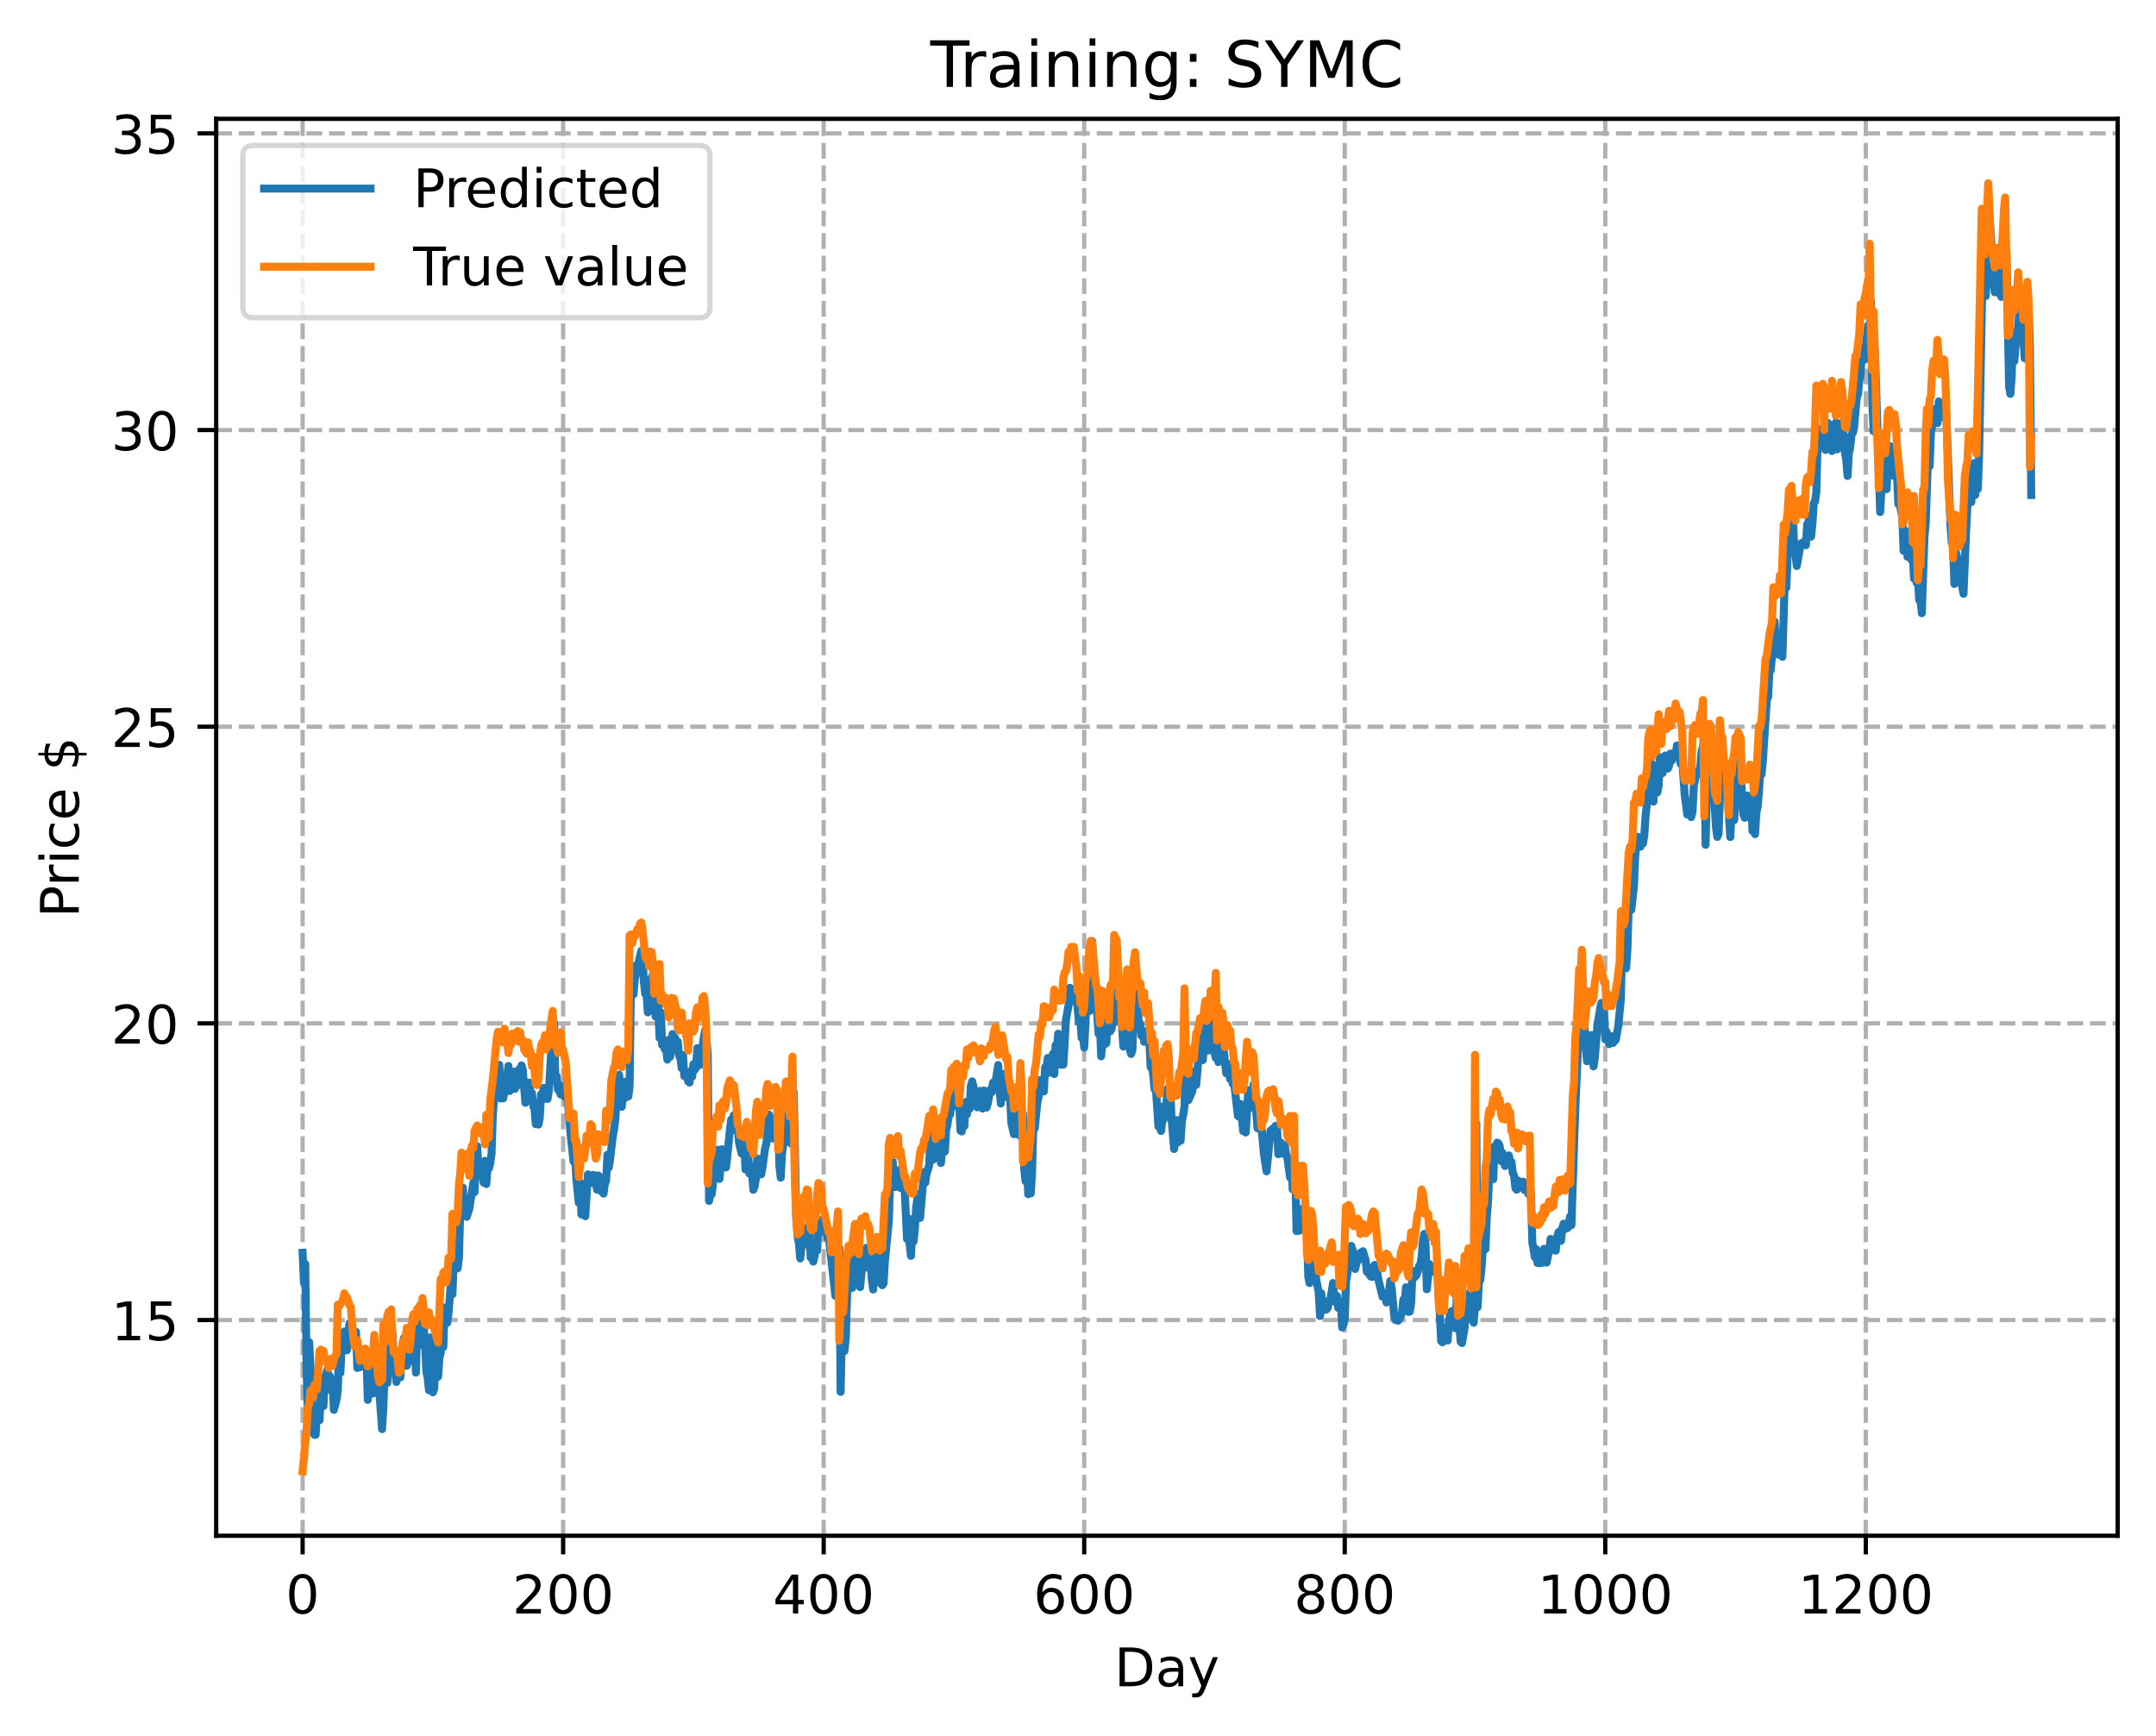 <?xml version="1.0" encoding="utf-8" standalone="no"?>
<!DOCTYPE svg PUBLIC "-//W3C//DTD SVG 1.1//EN"
  "http://www.w3.org/Graphics/SVG/1.1/DTD/svg11.dtd">
<!-- Created with matplotlib (https://matplotlib.org/) -->
<svg height="325.986pt" version="1.1" viewBox="0 0 404.923 325.986" width="404.923pt" xmlns="http://www.w3.org/2000/svg" xmlns:xlink="http://www.w3.org/1999/xlink">
 <defs>
  <style type="text/css">
*{stroke-linecap:butt;stroke-linejoin:round;}
  </style>
 </defs>
 <g id="figure_1">
  <g id="patch_1">
   <path d="M 0 325.986 
L 404.923 325.986 
L 404.923 0 
L 0 0 
z
" style="fill:#ffffff;"/>
  </g>
  <g id="axes_1">
   <g id="patch_2">
    <path d="M 40.603 288.43 
L 397.723 288.43 
L 397.723 22.318 
L 40.603 22.318 
z
" style="fill:#ffffff;"/>
   </g>
   <g id="matplotlib.axis_1">
    <g id="xtick_1">
     <g id="line2d_1">
      <path clip-path="url(#p229f62aa90)" d="M 56.836 288.43 
L 56.836 22.318 
" style="fill:none;stroke:#b0b0b0;stroke-dasharray:2.96,1.28;stroke-dashoffset:0;stroke-width:0.8;"/>
     </g>
     <g id="line2d_2">
      <defs>
       <path d="M 0 0 
L 0 3.5 
" id="mcb056fd53f" style="stroke:#000000;stroke-width:0.8;"/>
      </defs>
      <g>
       <use style="stroke:#000000;stroke-width:0.8;" x="56.836" xlink:href="#mcb056fd53f" y="288.43"/>
      </g>
     </g>
     <g id="text_1">
      <!-- 0 -->
      <defs>
       <path d="M 31.781 66.406 
Q 24.172 66.406 20.328 58.906 
Q 16.5 51.422 16.5 36.375 
Q 16.5 21.391 20.328 13.891 
Q 24.172 6.391 31.781 6.391 
Q 39.453 6.391 43.281 13.891 
Q 47.125 21.391 47.125 36.375 
Q 47.125 51.422 43.281 58.906 
Q 39.453 66.406 31.781 66.406 
z
M 31.781 74.219 
Q 44.047 74.219 50.516 64.516 
Q 56.984 54.828 56.984 36.375 
Q 56.984 17.969 50.516 8.266 
Q 44.047 -1.422 31.781 -1.422 
Q 19.531 -1.422 13.062 8.266 
Q 6.594 17.969 6.594 36.375 
Q 6.594 54.828 13.062 64.516 
Q 19.531 74.219 31.781 74.219 
z
" id="DejaVuSans-48"/>
      </defs>
      <g transform="translate(53.655 303.029)scale(0.1 -0.1)">
       <use xlink:href="#DejaVuSans-48"/>
      </g>
     </g>
    </g>
    <g id="xtick_2">
     <g id="line2d_3">
      <path clip-path="url(#p229f62aa90)" d="M 105.766 288.43 
L 105.766 22.318 
" style="fill:none;stroke:#b0b0b0;stroke-dasharray:2.96,1.28;stroke-dashoffset:0;stroke-width:0.8;"/>
     </g>
     <g id="line2d_4">
      <g>
       <use style="stroke:#000000;stroke-width:0.8;" x="105.766" xlink:href="#mcb056fd53f" y="288.43"/>
      </g>
     </g>
     <g id="text_2">
      <!-- 200 -->
      <defs>
       <path d="M 19.188 8.297 
L 53.609 8.297 
L 53.609 0 
L 7.328 0 
L 7.328 8.297 
Q 12.938 14.109 22.625 23.891 
Q 32.328 33.688 34.812 36.531 
Q 39.547 41.844 41.422 45.531 
Q 43.312 49.219 43.312 52.781 
Q 43.312 58.594 39.234 62.25 
Q 35.156 65.922 28.609 65.922 
Q 23.969 65.922 18.812 64.312 
Q 13.672 62.703 7.812 59.422 
L 7.812 69.391 
Q 13.766 71.781 18.938 73 
Q 24.125 74.219 28.422 74.219 
Q 39.75 74.219 46.484 68.547 
Q 53.219 62.891 53.219 53.422 
Q 53.219 48.922 51.531 44.891 
Q 49.859 40.875 45.406 35.406 
Q 44.188 33.984 37.641 27.219 
Q 31.109 20.453 19.188 8.297 
z
" id="DejaVuSans-50"/>
      </defs>
      <g transform="translate(96.223 303.029)scale(0.1 -0.1)">
       <use xlink:href="#DejaVuSans-50"/>
       <use x="63.623" xlink:href="#DejaVuSans-48"/>
       <use x="127.246" xlink:href="#DejaVuSans-48"/>
      </g>
     </g>
    </g>
    <g id="xtick_3">
     <g id="line2d_5">
      <path clip-path="url(#p229f62aa90)" d="M 154.697 288.43 
L 154.697 22.318 
" style="fill:none;stroke:#b0b0b0;stroke-dasharray:2.96,1.28;stroke-dashoffset:0;stroke-width:0.8;"/>
     </g>
     <g id="line2d_6">
      <g>
       <use style="stroke:#000000;stroke-width:0.8;" x="154.697" xlink:href="#mcb056fd53f" y="288.43"/>
      </g>
     </g>
     <g id="text_3">
      <!-- 400 -->
      <defs>
       <path d="M 37.797 64.312 
L 12.891 25.391 
L 37.797 25.391 
z
M 35.203 72.906 
L 47.609 72.906 
L 47.609 25.391 
L 58.016 25.391 
L 58.016 17.188 
L 47.609 17.188 
L 47.609 0 
L 37.797 0 
L 37.797 17.188 
L 4.891 17.188 
L 4.891 26.703 
z
" id="DejaVuSans-52"/>
      </defs>
      <g transform="translate(145.153 303.029)scale(0.1 -0.1)">
       <use xlink:href="#DejaVuSans-52"/>
       <use x="63.623" xlink:href="#DejaVuSans-48"/>
       <use x="127.246" xlink:href="#DejaVuSans-48"/>
      </g>
     </g>
    </g>
    <g id="xtick_4">
     <g id="line2d_7">
      <path clip-path="url(#p229f62aa90)" d="M 203.628 288.43 
L 203.628 22.318 
" style="fill:none;stroke:#b0b0b0;stroke-dasharray:2.96,1.28;stroke-dashoffset:0;stroke-width:0.8;"/>
     </g>
     <g id="line2d_8">
      <g>
       <use style="stroke:#000000;stroke-width:0.8;" x="203.628" xlink:href="#mcb056fd53f" y="288.43"/>
      </g>
     </g>
     <g id="text_4">
      <!-- 600 -->
      <defs>
       <path d="M 33.016 40.375 
Q 26.375 40.375 22.484 35.828 
Q 18.609 31.297 18.609 23.391 
Q 18.609 15.531 22.484 10.953 
Q 26.375 6.391 33.016 6.391 
Q 39.656 6.391 43.531 10.953 
Q 47.406 15.531 47.406 23.391 
Q 47.406 31.297 43.531 35.828 
Q 39.656 40.375 33.016 40.375 
z
M 52.594 71.297 
L 52.594 62.312 
Q 48.875 64.062 45.094 64.984 
Q 41.312 65.922 37.594 65.922 
Q 27.828 65.922 22.672 59.328 
Q 17.531 52.734 16.797 39.406 
Q 19.672 43.656 24.016 45.922 
Q 28.375 48.188 33.594 48.188 
Q 44.578 48.188 50.953 41.516 
Q 57.328 34.859 57.328 23.391 
Q 57.328 12.156 50.688 5.359 
Q 44.047 -1.422 33.016 -1.422 
Q 20.359 -1.422 13.672 8.266 
Q 6.984 17.969 6.984 36.375 
Q 6.984 53.656 15.188 63.938 
Q 23.391 74.219 37.203 74.219 
Q 40.922 74.219 44.703 73.484 
Q 48.484 72.75 52.594 71.297 
z
" id="DejaVuSans-54"/>
      </defs>
      <g transform="translate(194.084 303.029)scale(0.1 -0.1)">
       <use xlink:href="#DejaVuSans-54"/>
       <use x="63.623" xlink:href="#DejaVuSans-48"/>
       <use x="127.246" xlink:href="#DejaVuSans-48"/>
      </g>
     </g>
    </g>
    <g id="xtick_5">
     <g id="line2d_9">
      <path clip-path="url(#p229f62aa90)" d="M 252.558 288.43 
L 252.558 22.318 
" style="fill:none;stroke:#b0b0b0;stroke-dasharray:2.96,1.28;stroke-dashoffset:0;stroke-width:0.8;"/>
     </g>
     <g id="line2d_10">
      <g>
       <use style="stroke:#000000;stroke-width:0.8;" x="252.558" xlink:href="#mcb056fd53f" y="288.43"/>
      </g>
     </g>
     <g id="text_5">
      <!-- 800 -->
      <defs>
       <path d="M 31.781 34.625 
Q 24.75 34.625 20.719 30.859 
Q 16.703 27.094 16.703 20.516 
Q 16.703 13.922 20.719 10.156 
Q 24.75 6.391 31.781 6.391 
Q 38.812 6.391 42.859 10.172 
Q 46.922 13.969 46.922 20.516 
Q 46.922 27.094 42.891 30.859 
Q 38.875 34.625 31.781 34.625 
z
M 21.922 38.812 
Q 15.578 40.375 12.031 44.719 
Q 8.5 49.078 8.5 55.328 
Q 8.5 64.062 14.719 69.141 
Q 20.953 74.219 31.781 74.219 
Q 42.672 74.219 48.875 69.141 
Q 55.078 64.062 55.078 55.328 
Q 55.078 49.078 51.531 44.719 
Q 48 40.375 41.703 38.812 
Q 48.828 37.156 52.797 32.312 
Q 56.781 27.484 56.781 20.516 
Q 56.781 9.906 50.312 4.234 
Q 43.844 -1.422 31.781 -1.422 
Q 19.734 -1.422 13.25 4.234 
Q 6.781 9.906 6.781 20.516 
Q 6.781 27.484 10.781 32.312 
Q 14.797 37.156 21.922 38.812 
z
M 18.312 54.391 
Q 18.312 48.734 21.844 45.562 
Q 25.391 42.391 31.781 42.391 
Q 38.141 42.391 41.719 45.562 
Q 45.312 48.734 45.312 54.391 
Q 45.312 60.062 41.719 63.234 
Q 38.141 66.406 31.781 66.406 
Q 25.391 66.406 21.844 63.234 
Q 18.312 60.062 18.312 54.391 
z
" id="DejaVuSans-56"/>
      </defs>
      <g transform="translate(243.015 303.029)scale(0.1 -0.1)">
       <use xlink:href="#DejaVuSans-56"/>
       <use x="63.623" xlink:href="#DejaVuSans-48"/>
       <use x="127.246" xlink:href="#DejaVuSans-48"/>
      </g>
     </g>
    </g>
    <g id="xtick_6">
     <g id="line2d_11">
      <path clip-path="url(#p229f62aa90)" d="M 301.489 288.43 
L 301.489 22.318 
" style="fill:none;stroke:#b0b0b0;stroke-dasharray:2.96,1.28;stroke-dashoffset:0;stroke-width:0.8;"/>
     </g>
     <g id="line2d_12">
      <g>
       <use style="stroke:#000000;stroke-width:0.8;" x="301.489" xlink:href="#mcb056fd53f" y="288.43"/>
      </g>
     </g>
     <g id="text_6">
      <!-- 1000 -->
      <defs>
       <path d="M 12.406 8.297 
L 28.516 8.297 
L 28.516 63.922 
L 10.984 60.406 
L 10.984 69.391 
L 28.422 72.906 
L 38.281 72.906 
L 38.281 8.297 
L 54.391 8.297 
L 54.391 0 
L 12.406 0 
z
" id="DejaVuSans-49"/>
      </defs>
      <g transform="translate(288.764 303.029)scale(0.1 -0.1)">
       <use xlink:href="#DejaVuSans-49"/>
       <use x="63.623" xlink:href="#DejaVuSans-48"/>
       <use x="127.246" xlink:href="#DejaVuSans-48"/>
       <use x="190.869" xlink:href="#DejaVuSans-48"/>
      </g>
     </g>
    </g>
    <g id="xtick_7">
     <g id="line2d_13">
      <path clip-path="url(#p229f62aa90)" d="M 350.419 288.43 
L 350.419 22.318 
" style="fill:none;stroke:#b0b0b0;stroke-dasharray:2.96,1.28;stroke-dashoffset:0;stroke-width:0.8;"/>
     </g>
     <g id="line2d_14">
      <g>
       <use style="stroke:#000000;stroke-width:0.8;" x="350.419" xlink:href="#mcb056fd53f" y="288.43"/>
      </g>
     </g>
     <g id="text_7">
      <!-- 1200 -->
      <g transform="translate(337.694 303.029)scale(0.1 -0.1)">
       <use xlink:href="#DejaVuSans-49"/>
       <use x="63.623" xlink:href="#DejaVuSans-50"/>
       <use x="127.246" xlink:href="#DejaVuSans-48"/>
       <use x="190.869" xlink:href="#DejaVuSans-48"/>
      </g>
     </g>
    </g>
    <g id="text_8">
     <!-- Day -->
     <defs>
      <path d="M 19.672 64.797 
L 19.672 8.109 
L 31.594 8.109 
Q 46.688 8.109 53.688 14.938 
Q 60.688 21.781 60.688 36.531 
Q 60.688 51.172 53.688 57.984 
Q 46.688 64.797 31.594 64.797 
z
M 9.812 72.906 
L 30.078 72.906 
Q 51.266 72.906 61.172 64.094 
Q 71.094 55.281 71.094 36.531 
Q 71.094 17.672 61.125 8.828 
Q 51.172 0 30.078 0 
L 9.812 0 
z
" id="DejaVuSans-68"/>
      <path d="M 34.281 27.484 
Q 23.391 27.484 19.188 25 
Q 14.984 22.516 14.984 16.5 
Q 14.984 11.719 18.141 8.906 
Q 21.297 6.109 26.703 6.109 
Q 34.188 6.109 38.703 11.406 
Q 43.219 16.703 43.219 25.484 
L 43.219 27.484 
z
M 52.203 31.203 
L 52.203 0 
L 43.219 0 
L 43.219 8.297 
Q 40.141 3.328 35.547 0.953 
Q 30.953 -1.422 24.312 -1.422 
Q 15.922 -1.422 10.953 3.297 
Q 6 8.016 6 15.922 
Q 6 25.141 12.172 29.828 
Q 18.359 34.516 30.609 34.516 
L 43.219 34.516 
L 43.219 35.406 
Q 43.219 41.609 39.141 45 
Q 35.062 48.391 27.688 48.391 
Q 23 48.391 18.547 47.266 
Q 14.109 46.141 10.016 43.891 
L 10.016 52.203 
Q 14.938 54.109 19.578 55.047 
Q 24.219 56 28.609 56 
Q 40.484 56 46.344 49.844 
Q 52.203 43.703 52.203 31.203 
z
" id="DejaVuSans-97"/>
      <path d="M 32.172 -5.078 
Q 28.375 -14.844 24.75 -17.812 
Q 21.141 -20.797 15.094 -20.797 
L 7.906 -20.797 
L 7.906 -13.281 
L 13.188 -13.281 
Q 16.891 -13.281 18.938 -11.516 
Q 21 -9.766 23.484 -3.219 
L 25.094 0.875 
L 2.984 54.688 
L 12.5 54.688 
L 29.594 11.922 
L 46.688 54.688 
L 56.203 54.688 
z
" id="DejaVuSans-121"/>
     </defs>
     <g transform="translate(209.29 316.707)scale(0.1 -0.1)">
      <use xlink:href="#DejaVuSans-68"/>
      <use x="77.002" xlink:href="#DejaVuSans-97"/>
      <use x="138.281" xlink:href="#DejaVuSans-121"/>
     </g>
    </g>
   </g>
   <g id="matplotlib.axis_2">
    <g id="ytick_1">
     <g id="line2d_15">
      <path clip-path="url(#p229f62aa90)" d="M 40.603 247.919 
L 397.723 247.919 
" style="fill:none;stroke:#b0b0b0;stroke-dasharray:2.96,1.28;stroke-dashoffset:0;stroke-width:0.8;"/>
     </g>
     <g id="line2d_16">
      <defs>
       <path d="M 0 0 
L -3.5 0 
" id="mc1e0478bd2" style="stroke:#000000;stroke-width:0.8;"/>
      </defs>
      <g>
       <use style="stroke:#000000;stroke-width:0.8;" x="40.603" xlink:href="#mc1e0478bd2" y="247.919"/>
      </g>
     </g>
     <g id="text_9">
      <!-- 15 -->
      <defs>
       <path d="M 10.797 72.906 
L 49.516 72.906 
L 49.516 64.594 
L 19.828 64.594 
L 19.828 46.734 
Q 21.969 47.469 24.109 47.828 
Q 26.266 48.188 28.422 48.188 
Q 40.625 48.188 47.75 41.5 
Q 54.891 34.812 54.891 23.391 
Q 54.891 11.625 47.562 5.094 
Q 40.234 -1.422 26.906 -1.422 
Q 22.312 -1.422 17.547 -0.641 
Q 12.797 0.141 7.719 1.703 
L 7.719 11.625 
Q 12.109 9.234 16.797 8.062 
Q 21.484 6.891 26.703 6.891 
Q 35.156 6.891 40.078 11.328 
Q 45.016 15.766 45.016 23.391 
Q 45.016 31 40.078 35.438 
Q 35.156 39.891 26.703 39.891 
Q 22.75 39.891 18.812 39.016 
Q 14.891 38.141 10.797 36.281 
z
" id="DejaVuSans-53"/>
      </defs>
      <g transform="translate(20.878 251.718)scale(0.1 -0.1)">
       <use xlink:href="#DejaVuSans-49"/>
       <use x="63.623" xlink:href="#DejaVuSans-53"/>
      </g>
     </g>
    </g>
    <g id="ytick_2">
     <g id="line2d_17">
      <path clip-path="url(#p229f62aa90)" d="M 40.603 192.203 
L 397.723 192.203 
" style="fill:none;stroke:#b0b0b0;stroke-dasharray:2.96,1.28;stroke-dashoffset:0;stroke-width:0.8;"/>
     </g>
     <g id="line2d_18">
      <g>
       <use style="stroke:#000000;stroke-width:0.8;" x="40.603" xlink:href="#mc1e0478bd2" y="192.203"/>
      </g>
     </g>
     <g id="text_10">
      <!-- 20 -->
      <g transform="translate(20.878 196.002)scale(0.1 -0.1)">
       <use xlink:href="#DejaVuSans-50"/>
       <use x="63.623" xlink:href="#DejaVuSans-48"/>
      </g>
     </g>
    </g>
    <g id="ytick_3">
     <g id="line2d_19">
      <path clip-path="url(#p229f62aa90)" d="M 40.603 136.486 
L 397.723 136.486 
" style="fill:none;stroke:#b0b0b0;stroke-dasharray:2.96,1.28;stroke-dashoffset:0;stroke-width:0.8;"/>
     </g>
     <g id="line2d_20">
      <g>
       <use style="stroke:#000000;stroke-width:0.8;" x="40.603" xlink:href="#mc1e0478bd2" y="136.486"/>
      </g>
     </g>
     <g id="text_11">
      <!-- 25 -->
      <g transform="translate(20.878 140.286)scale(0.1 -0.1)">
       <use xlink:href="#DejaVuSans-50"/>
       <use x="63.623" xlink:href="#DejaVuSans-53"/>
      </g>
     </g>
    </g>
    <g id="ytick_4">
     <g id="line2d_21">
      <path clip-path="url(#p229f62aa90)" d="M 40.603 80.77 
L 397.723 80.77 
" style="fill:none;stroke:#b0b0b0;stroke-dasharray:2.96,1.28;stroke-dashoffset:0;stroke-width:0.8;"/>
     </g>
     <g id="line2d_22">
      <g>
       <use style="stroke:#000000;stroke-width:0.8;" x="40.603" xlink:href="#mc1e0478bd2" y="80.77"/>
      </g>
     </g>
     <g id="text_12">
      <!-- 30 -->
      <defs>
       <path d="M 40.578 39.312 
Q 47.656 37.797 51.625 33 
Q 55.609 28.219 55.609 21.188 
Q 55.609 10.406 48.188 4.484 
Q 40.766 -1.422 27.094 -1.422 
Q 22.516 -1.422 17.656 -0.516 
Q 12.797 0.391 7.625 2.203 
L 7.625 11.719 
Q 11.719 9.328 16.594 8.109 
Q 21.484 6.891 26.812 6.891 
Q 36.078 6.891 40.938 10.547 
Q 45.797 14.203 45.797 21.188 
Q 45.797 27.641 41.281 31.266 
Q 36.766 34.906 28.719 34.906 
L 20.219 34.906 
L 20.219 43.016 
L 29.109 43.016 
Q 36.375 43.016 40.234 45.922 
Q 44.094 48.828 44.094 54.297 
Q 44.094 59.906 40.109 62.906 
Q 36.141 65.922 28.719 65.922 
Q 24.656 65.922 20.016 65.031 
Q 15.375 64.156 9.812 62.312 
L 9.812 71.094 
Q 15.438 72.656 20.344 73.438 
Q 25.25 74.219 29.594 74.219 
Q 40.828 74.219 47.359 69.109 
Q 53.906 64.016 53.906 55.328 
Q 53.906 49.266 50.438 45.094 
Q 46.969 40.922 40.578 39.312 
z
" id="DejaVuSans-51"/>
      </defs>
      <g transform="translate(20.878 84.569)scale(0.1 -0.1)">
       <use xlink:href="#DejaVuSans-51"/>
       <use x="63.623" xlink:href="#DejaVuSans-48"/>
      </g>
     </g>
    </g>
    <g id="ytick_5">
     <g id="line2d_23">
      <path clip-path="url(#p229f62aa90)" d="M 40.603 25.054 
L 397.723 25.054 
" style="fill:none;stroke:#b0b0b0;stroke-dasharray:2.96,1.28;stroke-dashoffset:0;stroke-width:0.8;"/>
     </g>
     <g id="line2d_24">
      <g>
       <use style="stroke:#000000;stroke-width:0.8;" x="40.603" xlink:href="#mc1e0478bd2" y="25.054"/>
      </g>
     </g>
     <g id="text_13">
      <!-- 35 -->
      <g transform="translate(20.878 28.853)scale(0.1 -0.1)">
       <use xlink:href="#DejaVuSans-51"/>
       <use x="63.623" xlink:href="#DejaVuSans-53"/>
      </g>
     </g>
    </g>
    <g id="text_14">
     <!-- Price $ -->
     <defs>
      <path d="M 19.672 64.797 
L 19.672 37.406 
L 32.078 37.406 
Q 38.969 37.406 42.719 40.969 
Q 46.484 44.531 46.484 51.125 
Q 46.484 57.672 42.719 61.234 
Q 38.969 64.797 32.078 64.797 
z
M 9.812 72.906 
L 32.078 72.906 
Q 44.344 72.906 50.609 67.359 
Q 56.891 61.812 56.891 51.125 
Q 56.891 40.328 50.609 34.812 
Q 44.344 29.297 32.078 29.297 
L 19.672 29.297 
L 19.672 0 
L 9.812 0 
z
" id="DejaVuSans-80"/>
      <path d="M 41.109 46.297 
Q 39.594 47.172 37.812 47.578 
Q 36.031 48 33.891 48 
Q 26.266 48 22.188 43.047 
Q 18.109 38.094 18.109 28.812 
L 18.109 0 
L 9.078 0 
L 9.078 54.688 
L 18.109 54.688 
L 18.109 46.188 
Q 20.953 51.172 25.484 53.578 
Q 30.031 56 36.531 56 
Q 37.453 56 38.578 55.875 
Q 39.703 55.766 41.062 55.516 
z
" id="DejaVuSans-114"/>
      <path d="M 9.422 54.688 
L 18.406 54.688 
L 18.406 0 
L 9.422 0 
z
M 9.422 75.984 
L 18.406 75.984 
L 18.406 64.594 
L 9.422 64.594 
z
" id="DejaVuSans-105"/>
      <path d="M 48.781 52.594 
L 48.781 44.188 
Q 44.969 46.297 41.141 47.344 
Q 37.312 48.391 33.406 48.391 
Q 24.656 48.391 19.812 42.844 
Q 14.984 37.312 14.984 27.297 
Q 14.984 17.281 19.812 11.734 
Q 24.656 6.203 33.406 6.203 
Q 37.312 6.203 41.141 7.25 
Q 44.969 8.297 48.781 10.406 
L 48.781 2.094 
Q 45.016 0.344 40.984 -0.531 
Q 36.969 -1.422 32.422 -1.422 
Q 20.062 -1.422 12.781 6.344 
Q 5.516 14.109 5.516 27.297 
Q 5.516 40.672 12.859 48.328 
Q 20.219 56 33.016 56 
Q 37.156 56 41.109 55.141 
Q 45.062 54.297 48.781 52.594 
z
" id="DejaVuSans-99"/>
      <path d="M 56.203 29.594 
L 56.203 25.203 
L 14.891 25.203 
Q 15.484 15.922 20.484 11.062 
Q 25.484 6.203 34.422 6.203 
Q 39.594 6.203 44.453 7.469 
Q 49.312 8.734 54.109 11.281 
L 54.109 2.781 
Q 49.266 0.734 44.188 -0.344 
Q 39.109 -1.422 33.891 -1.422 
Q 20.797 -1.422 13.156 6.188 
Q 5.516 13.812 5.516 26.812 
Q 5.516 40.234 12.766 48.109 
Q 20.016 56 32.328 56 
Q 43.359 56 49.781 48.891 
Q 56.203 41.797 56.203 29.594 
z
M 47.219 32.234 
Q 47.125 39.594 43.094 43.984 
Q 39.062 48.391 32.422 48.391 
Q 24.906 48.391 20.391 44.141 
Q 15.875 39.891 15.188 32.172 
z
" id="DejaVuSans-101"/>
      <path id="DejaVuSans-32"/>
      <path d="M 33.797 -14.703 
L 28.906 -14.703 
L 28.859 0 
Q 23.734 0.094 18.609 1.188 
Q 13.484 2.297 8.297 4.5 
L 8.297 13.281 
Q 13.281 10.156 18.375 8.562 
Q 23.484 6.984 28.906 6.938 
L 28.906 29.203 
Q 18.109 30.953 13.203 35.156 
Q 8.297 39.359 8.297 46.688 
Q 8.297 54.641 13.625 59.219 
Q 18.953 63.812 28.906 64.5 
L 28.906 75.984 
L 33.797 75.984 
L 33.797 64.656 
Q 38.328 64.453 42.578 63.688 
Q 46.828 62.938 50.875 61.625 
L 50.875 53.078 
Q 46.828 55.125 42.547 56.25 
Q 38.281 57.375 33.797 57.562 
L 33.797 36.719 
Q 44.875 35.016 50.094 30.609 
Q 55.328 26.219 55.328 18.609 
Q 55.328 10.359 49.781 5.594 
Q 44.234 0.828 33.797 0.094 
z
M 28.906 37.594 
L 28.906 57.625 
Q 23.25 56.984 20.266 54.391 
Q 17.281 51.812 17.281 47.516 
Q 17.281 43.312 20.031 40.969 
Q 22.797 38.625 28.906 37.594 
z
M 33.797 28.219 
L 33.797 7.078 
Q 39.984 7.906 43.141 10.594 
Q 46.297 13.281 46.297 17.672 
Q 46.297 21.969 43.281 24.5 
Q 40.281 27.047 33.797 28.219 
z
" id="DejaVuSans-36"/>
     </defs>
     <g transform="translate(14.798 172.342)rotate(-90)scale(0.1 -0.1)">
      <use xlink:href="#DejaVuSans-80"/>
      <use x="58.553" xlink:href="#DejaVuSans-114"/>
      <use x="99.666" xlink:href="#DejaVuSans-105"/>
      <use x="127.449" xlink:href="#DejaVuSans-99"/>
      <use x="182.43" xlink:href="#DejaVuSans-101"/>
      <use x="243.953" xlink:href="#DejaVuSans-32"/>
      <use x="275.74" xlink:href="#DejaVuSans-36"/>
     </g>
    </g>
   </g>
   <g id="line2d_25">
    <path clip-path="url(#p229f62aa90)" d="M 56.836 235.289 
L 57.081 240.873 
L 57.325 237.4 
L 57.57 256.299 
L 57.814 266.388 
L 58.059 252.078 
L 58.304 256.654 
L 58.548 259.1 
L 58.793 268.922 
L 59.038 269.48 
L 59.282 269.461 
L 59.527 264.953 
L 59.772 264.328 
L 60.016 266.733 
L 60.261 261.384 
L 60.506 260.717 
L 60.75 264.103 
L 60.995 258.492 
L 61.24 258.176 
L 61.484 257.219 
L 61.729 259.202 
L 61.974 258.494 
L 62.218 261.19 
L 62.463 259.102 
L 62.708 264.803 
L 63.197 262.887 
L 63.441 261.21 
L 63.686 253.089 
L 63.931 257.84 
L 64.175 252.747 
L 64.42 250.378 
L 64.665 250.067 
L 64.909 250.358 
L 65.154 253.593 
L 65.643 248.517 
L 65.888 248.688 
L 66.622 252.56 
L 66.867 250.14 
L 67.111 256.924 
L 67.356 254.135 
L 67.601 256.781 
L 67.845 255.571 
L 68.09 255.459 
L 68.335 253.421 
L 68.824 254.589 
L 69.069 262.918 
L 69.313 261.056 
L 69.558 260.663 
L 70.047 261.706 
L 70.292 259.418 
L 70.536 253.978 
L 70.781 257.982 
L 71.026 258.546 
L 71.76 268.405 
L 72.004 264.093 
L 72.249 257.766 
L 72.494 254.833 
L 72.738 259.735 
L 72.983 257.564 
L 73.228 250.425 
L 73.472 249.992 
L 73.717 250.411 
L 73.962 255.399 
L 74.206 253.647 
L 74.451 259.553 
L 74.696 255.218 
L 75.185 258.698 
L 75.674 252.063 
L 75.919 251.228 
L 76.408 256.504 
L 76.897 254.601 
L 77.142 255.62 
L 77.387 253.326 
L 77.631 247.494 
L 77.876 249.687 
L 78.121 257.798 
L 78.365 247.937 
L 78.61 247.381 
L 78.855 252.565 
L 79.099 249.79 
L 79.344 252.092 
L 79.589 249.414 
L 79.833 252.628 
L 80.078 257.614 
L 80.323 258.815 
L 80.567 261.104 
L 80.812 251.184 
L 81.301 261.495 
L 81.546 260.875 
L 82.035 251.013 
L 82.28 258.565 
L 82.524 255.102 
L 82.769 254.035 
L 83.014 248.449 
L 83.258 253.02 
L 83.503 245.547 
L 83.748 246.032 
L 83.992 248.453 
L 84.237 246.638 
L 84.726 240.506 
L 84.971 243.087 
L 85.216 236.927 
L 85.46 238.413 
L 85.705 237.081 
L 85.95 238.203 
L 86.194 236.262 
L 86.439 227.358 
L 86.684 226.231 
L 86.928 223.053 
L 87.173 227.114 
L 87.417 227.659 
L 87.662 228.538 
L 88.151 226.984 
L 88.885 222.157 
L 89.13 223.896 
L 89.375 217.788 
L 89.619 215.277 
L 89.864 219.272 
L 90.109 218.859 
L 90.353 218.891 
L 90.843 222.117 
L 91.087 218.022 
L 91.332 222.374 
L 91.577 219.068 
L 91.821 219.453 
L 92.066 218.522 
L 92.311 216.786 
L 92.555 209.56 
L 93.044 202.444 
L 93.289 201.879 
L 93.534 202.005 
L 93.778 199.986 
L 94.023 206.313 
L 94.268 202.28 
L 94.512 206.291 
L 94.757 204.949 
L 95.002 201.895 
L 95.246 202.13 
L 95.491 200.208 
L 95.736 204.908 
L 95.98 202.113 
L 96.225 203.911 
L 96.47 201.272 
L 96.714 204.49 
L 96.959 201.515 
L 97.204 202.507 
L 97.448 200.865 
L 97.693 203.784 
L 97.938 200.097 
L 98.182 200.942 
L 98.672 207.115 
L 99.161 205.983 
L 99.405 203.327 
L 99.65 205.827 
L 99.895 205.241 
L 100.139 207.654 
L 100.384 208.29 
L 100.629 211.147 
L 100.873 210.655 
L 101.118 211.214 
L 101.363 210.054 
L 101.607 205.517 
L 101.852 206.582 
L 102.097 204.318 
L 102.341 205.749 
L 102.586 204.519 
L 102.831 206.413 
L 103.075 204.903 
L 103.565 196.833 
L 103.809 197.42 
L 104.054 192.104 
L 104.299 202.693 
L 104.543 202.15 
L 104.788 204.678 
L 105.032 204.512 
L 105.277 205.549 
L 105.522 203.97 
L 105.766 205.556 
L 106.011 205.943 
L 106.256 206.075 
L 106.5 205.318 
L 107.234 213.777 
L 107.724 218.17 
L 107.968 215.447 
L 108.213 221.098 
L 108.702 225.905 
L 108.947 222.105 
L 109.192 228.088 
L 109.681 224.467 
L 109.926 228.416 
L 110.415 220.556 
L 110.66 222.345 
L 110.904 222.047 
L 111.149 220.902 
L 111.393 220.661 
L 111.638 220.736 
L 112.127 223.445 
L 112.372 220.773 
L 112.617 221.05 
L 112.861 223.697 
L 113.106 223.361 
L 113.351 224.168 
L 113.595 222.301 
L 113.84 221.709 
L 114.085 216.864 
L 114.329 219.311 
L 114.574 217.786 
L 115.063 213.534 
L 115.308 212.251 
L 115.553 210.262 
L 116.042 203.011 
L 116.287 201.845 
L 116.776 207.876 
L 117.02 205.315 
L 117.265 206.314 
L 117.51 203.13 
L 117.754 203.11 
L 117.999 205.944 
L 118.244 204.137 
L 118.488 185.592 
L 118.733 181.35 
L 118.978 186.767 
L 119.222 183.816 
L 120.446 178.555 
L 120.69 180.132 
L 120.935 184.456 
L 121.18 186.654 
L 121.424 186.519 
L 121.669 190.139 
L 121.914 189.472 
L 122.158 183.914 
L 122.403 183.784 
L 122.648 182.817 
L 122.892 185.442 
L 123.137 190.925 
L 123.381 190.334 
L 123.626 188.653 
L 123.871 194.957 
L 124.115 190.156 
L 124.36 196.261 
L 124.605 196.17 
L 124.849 197.054 
L 125.094 196.589 
L 125.339 199.008 
L 125.583 195.275 
L 125.828 198.511 
L 126.073 197.24 
L 126.317 194.214 
L 126.562 196.081 
L 126.807 194.921 
L 127.051 196.682 
L 127.296 195.628 
L 127.541 198.261 
L 127.785 198.756 
L 128.03 200.633 
L 128.275 198.147 
L 128.519 202.1 
L 128.764 201.844 
L 129.008 202.123 
L 129.253 203.124 
L 129.498 203.316 
L 129.742 201.172 
L 129.987 202.232 
L 130.232 199.857 
L 130.476 200.943 
L 130.721 200.548 
L 130.966 196.851 
L 131.21 198.111 
L 131.455 200.002 
L 131.7 198.659 
L 132.189 194.817 
L 132.434 193.434 
L 132.678 195.136 
L 132.923 198.083 
L 133.168 225.56 
L 133.412 224.261 
L 133.657 224.322 
L 133.902 222.459 
L 134.146 217.88 
L 134.391 216.678 
L 134.636 216.736 
L 134.88 215.923 
L 135.125 221.422 
L 135.614 215.84 
L 135.859 218.861 
L 136.103 217.821 
L 136.348 219.258 
L 136.593 217.172 
L 137.082 212.223 
L 137.327 210.265 
L 137.571 212.242 
L 137.816 209.45 
L 138.061 211.295 
L 138.305 209.099 
L 138.795 214.585 
L 139.284 216.663 
L 139.529 214.767 
L 139.773 214.72 
L 140.018 219.64 
L 140.507 216.682 
L 140.752 220.426 
L 140.996 219.172 
L 141.241 220.439 
L 141.486 223.466 
L 141.73 222.798 
L 141.975 221.345 
L 142.22 217.574 
L 142.709 218.277 
L 142.954 220.557 
L 143.198 219.279 
L 143.688 215.657 
L 143.932 214.777 
L 144.422 209.32 
L 144.666 213.719 
L 144.911 213.067 
L 145.156 213.827 
L 145.645 209.959 
L 145.89 210.008 
L 146.134 210.758 
L 146.379 219.036 
L 146.624 221.19 
L 146.868 216.723 
L 147.847 210.053 
L 148.091 206.934 
L 148.336 212.639 
L 148.581 214.777 
L 148.825 213.204 
L 149.07 205.2 
L 149.559 229.043 
L 149.804 232.213 
L 150.049 233.568 
L 150.293 236.355 
L 150.783 231.872 
L 151.027 233.795 
L 151.272 231.947 
L 151.517 232.722 
L 151.761 230.381 
L 152.006 230.509 
L 152.251 236.198 
L 152.495 236.123 
L 152.74 236.946 
L 152.984 235.95 
L 153.229 233.527 
L 153.474 234.855 
L 153.718 229.735 
L 153.963 229.162 
L 154.208 229.978 
L 154.452 229.752 
L 154.697 228.986 
L 154.942 231.445 
L 155.186 230.484 
L 155.431 232.574 
L 155.676 232.538 
L 156.899 243.38 
L 157.144 241.497 
L 157.633 234.346 
L 157.878 261.418 
L 158.122 250.544 
L 158.367 251.566 
L 158.612 253.728 
L 158.856 250.972 
L 159.101 243.123 
L 159.345 241.39 
L 159.59 236.662 
L 160.079 241.888 
L 160.324 238.367 
L 160.569 237.31 
L 161.058 233.766 
L 161.547 241.741 
L 161.792 239.001 
L 162.281 236.817 
L 162.771 234.341 
L 163.015 237.092 
L 163.26 238.241 
L 163.505 236.856 
L 163.749 240.362 
L 163.994 242.189 
L 164.483 235.425 
L 164.728 239.73 
L 164.972 235.623 
L 165.217 237.246 
L 165.462 241.061 
L 165.706 241.38 
L 165.951 241.043 
L 166.196 236.815 
L 166.93 229.353 
L 167.174 221.852 
L 167.664 218.156 
L 167.908 222.132 
L 168.153 222.932 
L 168.642 220.15 
L 168.887 219.747 
L 169.132 223.124 
L 169.376 222.001 
L 169.621 223.322 
L 169.866 222.693 
L 170.355 232.719 
L 170.6 228.818 
L 170.844 233.669 
L 171.089 235.868 
L 171.333 230.908 
L 171.578 233.16 
L 171.823 230.844 
L 172.067 226.76 
L 172.312 225.071 
L 172.557 224.24 
L 172.801 228.737 
L 173.535 220.116 
L 173.78 222.122 
L 174.025 220.349 
L 174.269 219.748 
L 174.514 218.805 
L 174.759 213.132 
L 175.003 214.398 
L 175.248 217.808 
L 175.493 217.373 
L 175.737 215.13 
L 175.982 217.194 
L 176.227 216.237 
L 176.471 214.343 
L 176.716 218.431 
L 176.96 215.823 
L 177.205 215.348 
L 177.45 216.272 
L 177.694 212.197 
L 177.939 211.249 
L 178.184 209.462 
L 178.428 209.37 
L 178.673 207.672 
L 178.918 204.03 
L 179.162 206.318 
L 179.407 206.844 
L 179.652 207.759 
L 180.141 206.841 
L 180.386 212.351 
L 180.63 212.51 
L 180.875 209.822 
L 181.12 211.493 
L 181.364 206.991 
L 181.609 209.277 
L 181.854 206.738 
L 182.098 208.251 
L 182.343 203.906 
L 182.588 203.087 
L 182.832 204.099 
L 183.077 205.86 
L 183.566 207.979 
L 183.811 207.365 
L 184.055 204.876 
L 184.3 206.098 
L 184.545 208.202 
L 184.789 204.816 
L 185.034 207.329 
L 185.279 208.014 
L 185.523 207.239 
L 186.013 204.623 
L 186.257 205.136 
L 186.502 203.332 
L 186.747 204.601 
L 187.481 200.019 
L 187.725 204.753 
L 187.97 207.26 
L 188.215 204.297 
L 188.459 203.404 
L 188.704 201.679 
L 188.948 202.876 
L 189.193 206.064 
L 189.438 206.103 
L 189.682 205.086 
L 189.927 210.804 
L 190.416 213.021 
L 190.661 212.66 
L 190.906 209.168 
L 191.15 210.672 
L 191.395 213.195 
L 191.64 212.907 
L 191.884 209.601 
L 192.129 209.184 
L 192.374 219.67 
L 192.618 221.875 
L 192.863 217.993 
L 193.108 224.281 
L 193.352 221.762 
L 193.597 224.128 
L 193.842 220.037 
L 194.086 210.268 
L 194.331 211.938 
L 194.82 207.14 
L 195.065 205.941 
L 195.309 202.849 
L 195.554 204.484 
L 195.799 203.421 
L 196.043 205.006 
L 196.288 200.428 
L 196.533 200.704 
L 196.777 198.711 
L 197.022 201.472 
L 197.511 199.739 
L 197.756 197.91 
L 198.001 201.717 
L 198.245 196.302 
L 198.49 197.457 
L 198.735 194.143 
L 198.979 195.71 
L 199.224 199.972 
L 199.469 199.609 
L 199.713 199.949 
L 200.203 191.489 
L 200.692 188.786 
L 200.936 185.526 
L 201.181 187.706 
L 201.426 185.742 
L 201.915 188.129 
L 202.16 186.86 
L 202.649 192.013 
L 202.894 191.318 
L 203.138 194.924 
L 203.383 194.064 
L 203.628 196.754 
L 204.117 186.864 
L 204.362 189.182 
L 204.606 189.886 
L 205.096 176.751 
L 206.319 194.173 
L 206.563 191.85 
L 206.808 198.394 
L 207.053 195.911 
L 207.297 191.841 
L 207.542 196.107 
L 207.787 195.925 
L 208.031 192.038 
L 208.276 192.373 
L 208.521 193.691 
L 208.765 193.265 
L 209.01 191.574 
L 209.255 192.101 
L 209.499 186.16 
L 209.744 184 
L 209.989 184.302 
L 210.478 190.806 
L 210.723 192.449 
L 210.967 196.549 
L 211.212 195.591 
L 211.457 192.748 
L 211.701 191.286 
L 211.946 188.641 
L 212.191 197.131 
L 212.435 197.946 
L 212.68 197.21 
L 212.924 190.584 
L 213.169 187.984 
L 213.414 183.712 
L 213.903 192.957 
L 214.148 192.318 
L 214.392 194.537 
L 214.637 193.59 
L 214.882 195.667 
L 215.126 194.63 
L 215.371 195.62 
L 215.616 193.522 
L 215.86 195.367 
L 216.105 200.434 
L 216.35 200.295 
L 216.594 201.93 
L 216.839 204.543 
L 217.084 204.314 
L 217.573 211.607 
L 217.818 207.762 
L 218.062 212.403 
L 218.307 210.425 
L 218.551 210.232 
L 218.796 208.418 
L 219.041 207.533 
L 219.285 204.492 
L 219.53 205.207 
L 219.775 203.878 
L 220.019 209.936 
L 220.509 215.799 
L 220.998 210.366 
L 221.243 214.545 
L 221.487 213.17 
L 221.732 214.242 
L 221.977 210.425 
L 222.221 209.384 
L 222.466 207.716 
L 222.711 198.316 
L 222.955 204.818 
L 223.2 206.628 
L 223.934 204.905 
L 224.423 201.197 
L 224.668 203.754 
L 225.157 197.762 
L 225.646 192.282 
L 225.891 199.109 
L 226.625 192.299 
L 226.87 197.307 
L 227.359 194.314 
L 227.604 189.606 
L 228.093 197.676 
L 228.338 198.672 
L 228.582 194.541 
L 228.827 199.473 
L 229.072 194.79 
L 229.561 195.776 
L 229.806 197.035 
L 230.295 201.588 
L 230.539 201.042 
L 230.784 200.054 
L 231.029 202.688 
L 231.273 199.772 
L 231.518 203.545 
L 231.763 203.268 
L 232.497 209.578 
L 232.741 209.763 
L 232.986 207.333 
L 233.475 212.424 
L 233.72 212.147 
L 233.965 212.699 
L 234.454 204.755 
L 234.699 207.115 
L 234.943 208.034 
L 235.433 203.683 
L 235.922 208.587 
L 236.167 211.893 
L 236.411 211.219 
L 236.656 210.18 
L 236.9 211.569 
L 237.39 216.862 
L 237.879 219.998 
L 238.613 212.329 
L 238.858 213.136 
L 239.102 211.914 
L 239.347 212.259 
L 239.592 211.434 
L 239.836 211.56 
L 240.081 216.77 
L 240.326 215.939 
L 240.57 214.606 
L 240.815 216.638 
L 241.06 215.093 
L 241.304 215.083 
L 241.549 216.911 
L 241.794 217.487 
L 242.283 221.133 
L 242.527 217.561 
L 242.772 223.381 
L 243.017 218.734 
L 243.261 219.22 
L 243.506 231.216 
L 243.751 228.613 
L 243.995 231.163 
L 244.24 229.528 
L 244.485 227.096 
L 244.729 228.063 
L 244.974 226.688 
L 245.463 231.256 
L 245.708 239.792 
L 245.953 240.97 
L 246.197 235.836 
L 246.442 233.721 
L 246.687 235.488 
L 246.931 235.368 
L 247.176 240.192 
L 247.665 242.719 
L 247.91 247.176 
L 248.155 242.899 
L 248.399 246.186 
L 248.644 245.382 
L 249.133 245.947 
L 249.378 245.586 
L 249.622 244.197 
L 249.867 244.097 
L 250.356 240.965 
L 250.601 244.452 
L 250.846 244.322 
L 251.09 243.373 
L 251.335 245.646 
L 251.58 245.478 
L 251.824 244.482 
L 252.069 249.315 
L 252.314 248.742 
L 252.558 247.764 
L 252.803 240.718 
L 253.048 239.254 
L 253.292 236.288 
L 253.537 237.878 
L 253.782 233.984 
L 254.026 234.692 
L 254.515 238.332 
L 254.76 237.207 
L 255.005 236.86 
L 255.494 235.272 
L 255.739 236.304 
L 255.983 234.991 
L 256.473 236.705 
L 256.717 238.891 
L 256.962 238.715 
L 257.207 239.415 
L 257.451 239.754 
L 257.696 239.827 
L 257.941 237.871 
L 258.185 237.564 
L 258.43 237.712 
L 258.919 240.505 
L 259.653 243.542 
L 259.898 243.096 
L 260.143 243.317 
L 260.387 244.619 
L 260.632 244.419 
L 261.121 240.57 
L 261.366 241.833 
L 261.855 247.165 
L 262.1 247.919 
L 262.589 248.05 
L 262.834 247.767 
L 263.323 246.515 
L 263.568 244.077 
L 263.812 244.887 
L 264.057 241.761 
L 264.302 243.45 
L 264.546 246.396 
L 264.791 246.31 
L 265.036 244.689 
L 265.28 238.684 
L 265.525 240.029 
L 266.014 239.539 
L 266.259 238.868 
L 266.503 237.773 
L 266.748 237.496 
L 266.993 236.128 
L 267.237 233.106 
L 267.482 231.738 
L 267.727 233.663 
L 267.971 242.144 
L 268.461 237.41 
L 268.705 238.929 
L 268.95 237.919 
L 269.195 238.395 
L 269.439 238.23 
L 269.684 239.018 
L 269.929 238.46 
L 270.173 242.307 
L 270.663 251.835 
L 270.907 252.107 
L 271.152 249.356 
L 271.397 250.989 
L 271.641 250.825 
L 271.886 251.773 
L 272.131 248.058 
L 272.375 246.824 
L 272.62 246.261 
L 272.864 246.202 
L 273.109 249.048 
L 273.354 249.464 
L 273.598 242.941 
L 274.088 249.006 
L 274.332 252.021 
L 274.577 252.245 
L 275.066 249.397 
L 275.311 246.307 
L 275.556 246.165 
L 275.8 247.679 
L 276.045 242.721 
L 276.534 246.991 
L 276.779 248.43 
L 277.024 245.021 
L 277.268 211.018 
L 277.513 245.502 
L 277.758 240.81 
L 278.002 240.433 
L 278.247 238.193 
L 278.736 230.327 
L 278.981 234.597 
L 279.225 228.659 
L 279.47 225.631 
L 279.715 219.92 
L 279.959 217.25 
L 280.204 218.726 
L 280.449 221.466 
L 280.693 215.302 
L 280.938 217.709 
L 281.183 214.602 
L 281.427 214.741 
L 281.672 215.34 
L 281.917 218.054 
L 282.161 216.486 
L 282.406 218.118 
L 282.651 218.992 
L 282.895 218.067 
L 283.14 218.449 
L 283.385 216.997 
L 283.629 218.503 
L 283.874 218.213 
L 284.118 220.325 
L 284.363 220.767 
L 284.608 223.129 
L 284.852 223.453 
L 285.097 221.706 
L 285.342 222.633 
L 285.831 223.062 
L 286.076 221.941 
L 286.32 223.506 
L 286.565 222.318 
L 287.054 224.253 
L 287.299 222.619 
L 287.544 224.431 
L 287.788 233.332 
L 288.278 236.152 
L 288.522 234.607 
L 288.767 237.217 
L 289.012 235.168 
L 289.256 237.244 
L 289.501 236.546 
L 289.746 237.139 
L 289.99 234.557 
L 290.479 237.134 
L 290.969 234.769 
L 291.213 232.684 
L 291.458 234.189 
L 291.703 233.976 
L 291.947 234.829 
L 292.192 234.886 
L 292.437 232.398 
L 292.681 231.465 
L 292.926 231.275 
L 293.171 233.029 
L 293.415 230.703 
L 293.66 229.826 
L 293.905 230.85 
L 294.149 230.237 
L 294.394 230.647 
L 294.639 229.86 
L 294.883 228.484 
L 295.128 230.113 
L 295.862 208.121 
L 296.84 186.235 
L 297.085 190.633 
L 297.33 188.737 
L 297.819 196.446 
L 298.064 199.318 
L 298.308 195.191 
L 298.553 195.074 
L 298.798 194.394 
L 299.042 195.364 
L 299.287 200.276 
L 299.532 198.658 
L 300.021 192.537 
L 300.51 189.509 
L 300.755 188.352 
L 301 190.273 
L 301.244 189.643 
L 301.489 195.211 
L 301.734 193.74 
L 302.223 196.101 
L 302.467 195.049 
L 302.712 194.614 
L 302.957 195.873 
L 303.201 195.297 
L 303.446 195.343 
L 303.935 192.686 
L 304.425 187.614 
L 304.669 176.315 
L 304.914 179.178 
L 305.159 178.739 
L 305.403 181.855 
L 305.648 178.361 
L 305.893 169.933 
L 306.137 166.936 
L 306.382 170.877 
L 306.871 166.428 
L 307.116 160.776 
L 307.361 157.881 
L 307.605 157.169 
L 307.85 158.483 
L 308.094 159.014 
L 308.339 158.09 
L 308.584 158.417 
L 308.828 156.761 
L 309.073 153.047 
L 309.562 148.893 
L 310.052 143.648 
L 310.296 143.456 
L 310.541 150.561 
L 310.786 146.07 
L 311.275 148.836 
L 311.52 147.498 
L 311.764 142.203 
L 312.009 144.473 
L 312.254 145.198 
L 312.743 141.898 
L 313.232 144.354 
L 313.477 143.822 
L 313.722 141.539 
L 313.966 142.873 
L 314.455 141.36 
L 314.7 142.11 
L 314.945 140.005 
L 315.189 140.037 
L 315.434 142.38 
L 315.679 143.495 
L 315.923 142.523 
L 316.413 149.402 
L 316.902 153.004 
L 317.147 151.947 
L 317.391 151.794 
L 317.636 153.457 
L 317.881 152.388 
L 318.125 147.552 
L 318.615 145.138 
L 318.859 145.434 
L 319.104 144.904 
L 319.349 143.917 
L 319.593 140.922 
L 319.838 140.353 
L 320.082 137.732 
L 320.327 158.672 
L 320.572 148.188 
L 320.816 148.581 
L 321.061 149.538 
L 321.306 143.617 
L 321.55 144.506 
L 321.795 147.44 
L 322.284 155.395 
L 322.529 157.189 
L 322.774 156.606 
L 323.263 142.645 
L 323.508 144.859 
L 323.752 143.455 
L 323.997 146.447 
L 324.242 147.567 
L 324.486 150.049 
L 324.976 157.212 
L 325.22 151.735 
L 325.465 154.179 
L 325.71 154.007 
L 326.199 145.321 
L 326.443 146.822 
L 326.688 141.878 
L 327.422 152.924 
L 327.667 153.593 
L 327.911 153.497 
L 328.156 149.4 
L 328.401 152.204 
L 328.645 153.494 
L 328.89 150.088 
L 329.135 156.071 
L 329.379 148.806 
L 329.624 156.658 
L 329.869 152.602 
L 330.113 151.473 
L 330.358 148.677 
L 330.603 144.362 
L 330.847 145.435 
L 331.092 142.778 
L 331.826 131.465 
L 332.07 130.945 
L 332.315 126.224 
L 332.56 125.889 
L 333.049 120.594 
L 333.294 116.737 
L 333.538 120.882 
L 334.028 122.952 
L 334.272 120.357 
L 334.517 120.408 
L 334.762 123.355 
L 335.251 107.208 
L 335.496 110.383 
L 335.74 103.957 
L 336.23 99.308 
L 336.474 96.412 
L 336.719 96.63 
L 336.964 102.624 
L 337.208 104.079 
L 337.453 106.306 
L 338.187 102.168 
L 338.431 101.949 
L 338.676 102.269 
L 338.921 101.679 
L 339.165 102.397 
L 339.41 98.449 
L 339.655 98.012 
L 339.899 96.862 
L 340.144 100.789 
L 340.389 98.468 
L 340.633 94.531 
L 340.878 94.192 
L 341.123 92.461 
L 341.367 83.309 
L 342.101 80.442 
L 342.346 80.261 
L 342.591 81.084 
L 342.835 84.505 
L 343.08 80.988 
L 343.325 79.452 
L 343.814 84.243 
L 344.058 84.705 
L 344.303 82.491 
L 344.548 82.275 
L 344.792 79.345 
L 345.037 84.398 
L 345.282 82.995 
L 345.526 83.467 
L 345.771 81.89 
L 346.016 79.261 
L 346.505 85.091 
L 346.75 86.384 
L 346.994 89.384 
L 347.239 85.099 
L 347.484 84.08 
L 347.728 81.673 
L 347.973 81.305 
L 348.218 80.287 
L 348.707 74.737 
L 348.952 74.055 
L 349.196 71.63 
L 349.441 70.339 
L 349.686 65.323 
L 349.93 66.161 
L 350.175 67.573 
L 350.664 62.772 
L 350.909 61.028 
L 351.153 63.833 
L 351.398 56.522 
L 351.643 75.719 
L 351.887 80.999 
L 352.132 65.683 
L 353.111 96.174 
L 353.355 92.096 
L 353.6 90.661 
L 354.089 86.147 
L 354.334 91.866 
L 354.579 85.871 
L 354.823 83.729 
L 355.068 83.823 
L 355.557 89.34 
L 355.802 87.737 
L 356.046 84.215 
L 356.536 94.699 
L 356.78 94.203 
L 357.025 95.973 
L 357.27 96.844 
L 357.514 103.457 
L 358.004 100.311 
L 358.248 104.578 
L 358.493 99.756 
L 358.982 105.16 
L 359.227 103.64 
L 359.472 108.663 
L 359.716 102.745 
L 359.961 109.451 
L 360.206 108.744 
L 360.45 112.721 
L 360.695 112.665 
L 360.94 115.177 
L 361.429 100.881 
L 361.674 98.196 
L 362.163 84.176 
L 362.407 87.56 
L 362.652 81.233 
L 362.897 79.855 
L 363.141 76.841 
L 363.386 77.226 
L 363.631 79.174 
L 363.875 79.467 
L 364.12 75.385 
L 364.365 76.376 
L 364.609 77.969 
L 364.854 78.306 
L 365.099 77.949 
L 365.343 75.739 
L 365.588 79.136 
L 366.322 98.701 
L 366.567 101.929 
L 366.811 102.524 
L 367.056 109.674 
L 367.301 103.626 
L 367.545 104.502 
L 367.79 108.32 
L 368.034 107.532 
L 368.768 111.526 
L 369.258 99.872 
L 369.502 94.917 
L 369.747 93.831 
L 369.992 87.596 
L 370.236 94.297 
L 370.481 88.268 
L 370.726 86.974 
L 370.97 92.967 
L 371.215 90.213 
L 371.46 91.832 
L 371.704 85.33 
L 372.438 46.09 
L 372.683 53.951 
L 372.928 55.617 
L 373.417 48.003 
L 373.662 40.497 
L 374.395 51.856 
L 374.64 54.898 
L 374.885 50.241 
L 375.129 52.199 
L 375.374 51.44 
L 375.619 55.213 
L 375.863 55.75 
L 376.108 53.164 
L 376.353 52.269 
L 376.597 48.555 
L 376.842 47.394 
L 377.331 72.599 
L 377.576 73.978 
L 377.821 70.712 
L 378.065 62.346 
L 378.31 67.842 
L 378.555 64.73 
L 378.799 64.345 
L 379.289 57.939 
L 379.533 63.67 
L 379.778 62.342 
L 380.022 63.747 
L 380.267 67.279 
L 380.512 67.386 
L 380.756 61.068 
L 381.001 57.634 
L 381.246 65.395 
L 381.49 92.975 
L 381.49 92.975 
" style="fill:none;stroke:#1f77b4;stroke-linecap:square;stroke-width:1.5;"/>
   </g>
   <g id="line2d_26">
    <path clip-path="url(#p229f62aa90)" d="M 56.836 276.334 
L 57.57 268.757 
L 57.814 264.299 
L 58.059 263.742 
L 58.304 261.179 
L 58.548 261.625 
L 58.793 262.516 
L 59.038 260.065 
L 59.527 260.956 
L 60.016 253.713 
L 60.261 253.49 
L 60.506 254.716 
L 60.75 253.713 
L 60.995 255.162 
L 61.24 255.831 
L 61.484 256.053 
L 61.729 256.945 
L 62.218 255.162 
L 62.463 256.499 
L 62.708 255.162 
L 63.197 254.27 
L 63.441 245.022 
L 63.686 245.356 
L 64.175 244.576 
L 64.42 244.13 
L 64.665 242.904 
L 65.154 243.684 
L 65.643 245.133 
L 65.888 245.467 
L 66.377 251.485 
L 66.622 252.933 
L 66.867 252.933 
L 67.111 251.708 
L 67.601 255.608 
L 67.845 254.159 
L 68.09 254.382 
L 68.335 253.49 
L 68.579 253.268 
L 68.824 255.719 
L 69.069 256.611 
L 69.313 256.499 
L 69.558 254.048 
L 69.802 254.716 
L 70.047 253.936 
L 70.292 250.705 
L 70.536 254.939 
L 70.781 255.608 
L 71.026 258.728 
L 71.27 259.619 
L 71.515 259.285 
L 71.76 259.174 
L 72.004 248.699 
L 72.494 251.93 
L 72.738 247.25 
L 72.983 246.359 
L 73.228 247.25 
L 73.472 245.913 
L 73.717 251.708 
L 73.962 254.048 
L 74.206 253.825 
L 74.451 253.936 
L 74.696 255.496 
L 74.94 257.836 
L 75.185 257.502 
L 75.429 253.825 
L 75.674 251.93 
L 75.919 253.379 
L 76.408 249.367 
L 76.653 250.928 
L 76.897 253.49 
L 77.142 251.485 
L 77.387 248.03 
L 77.631 246.805 
L 77.876 248.253 
L 78.121 247.696 
L 78.365 245.802 
L 78.61 245.913 
L 78.855 245.133 
L 79.099 247.139 
L 79.344 243.796 
L 79.833 248.699 
L 80.078 247.473 
L 80.323 248.922 
L 80.567 246.47 
L 80.812 248.142 
L 81.056 247.807 
L 82.28 252.153 
L 82.769 240.23 
L 83.014 240.899 
L 83.258 239.004 
L 83.503 238.781 
L 83.748 240.899 
L 83.992 240.007 
L 84.237 236.218 
L 84.482 236.218 
L 84.726 236.441 
L 84.971 227.972 
L 85.216 229.31 
L 85.46 227.972 
L 85.705 229.532 
L 85.95 227.972 
L 86.194 222.512 
L 86.439 220.284 
L 86.684 216.495 
L 86.928 218.724 
L 87.173 218.501 
L 87.417 217.832 
L 87.662 219.726 
L 87.907 216.606 
L 88.151 220.841 
L 88.396 216.272 
L 88.641 215.158 
L 88.885 215.603 
L 89.13 212.372 
L 89.619 211.369 
L 89.864 212.149 
L 90.109 211.703 
L 90.353 212.929 
L 90.598 212.372 
L 90.843 212.706 
L 91.087 214.935 
L 91.332 209.363 
L 91.577 213.82 
L 91.821 213.598 
L 92.066 206.689 
L 92.555 202.677 
L 93.289 195.1 
L 93.534 193.763 
L 94.023 195.434 
L 94.268 195.768 
L 94.512 194.877 
L 94.757 193.205 
L 95.002 194.877 
L 95.246 195.211 
L 95.491 197.774 
L 95.736 195.1 
L 95.98 196.214 
L 96.225 194.097 
L 96.47 194.766 
L 96.714 194.654 
L 96.959 194.988 
L 97.204 193.651 
L 97.448 195.657 
L 97.693 193.874 
L 97.938 195.768 
L 98.182 195.323 
L 98.427 197.106 
L 98.916 197.886 
L 99.161 195.768 
L 99.405 197.106 
L 99.65 197.551 
L 99.895 200.226 
L 100.139 198.443 
L 100.629 203.68 
L 100.873 203.792 
L 101.118 202.677 
L 101.363 198.331 
L 101.607 196.437 
L 101.852 195.768 
L 102.097 195.991 
L 102.341 194.431 
L 102.586 197.106 
L 102.831 196.66 
L 103.809 189.862 
L 104.054 195.323 
L 104.299 196.437 
L 104.543 196.66 
L 104.788 197.774 
L 105.032 195.1 
L 105.277 193.874 
L 105.522 197.106 
L 105.766 197.106 
L 106.256 199.557 
L 106.99 210.032 
L 107.234 209.586 
L 107.479 209.809 
L 107.724 209.14 
L 107.968 214.155 
L 108.213 214.155 
L 108.702 221.064 
L 108.947 219.058 
L 109.192 216.049 
L 109.436 215.492 
L 109.681 217.609 
L 109.926 216.049 
L 110.17 213.263 
L 110.415 214.489 
L 110.66 214.712 
L 110.904 211.146 
L 111.149 211.369 
L 111.393 214.266 
L 111.638 215.603 
L 111.883 217.609 
L 112.127 216.829 
L 112.372 213.04 
L 112.861 213.375 
L 113.351 213.709 
L 113.595 214.489 
L 113.84 208.583 
L 114.085 210.589 
L 114.329 210.032 
L 114.574 207.803 
L 114.819 202.9 
L 115.308 200.449 
L 115.553 200.003 
L 115.797 197.663 
L 116.042 197.106 
L 116.287 199.78 
L 116.531 199.557 
L 116.776 200.449 
L 117.265 197.551 
L 117.51 197.328 
L 117.754 199.111 
L 117.999 196.66 
L 118.244 175.711 
L 118.488 175.488 
L 118.733 177.159 
L 118.978 175.933 
L 119.222 175.933 
L 119.712 174.485 
L 119.956 174.485 
L 120.201 173.482 
L 120.446 173.259 
L 120.69 174.819 
L 121.18 179.722 
L 121.424 180.168 
L 121.669 179.499 
L 121.914 181.505 
L 122.158 178.719 
L 122.403 178.831 
L 122.648 181.505 
L 122.892 186.631 
L 123.137 184.625 
L 123.381 181.394 
L 123.626 185.294 
L 123.871 181.059 
L 124.115 187.968 
L 124.36 186.742 
L 124.605 187.634 
L 124.849 187.3 
L 125.094 188.748 
L 125.339 188.414 
L 125.583 191.088 
L 125.828 190.085 
L 126.073 187.411 
L 126.317 188.08 
L 126.562 187.522 
L 126.807 188.86 
L 127.051 189.528 
L 127.296 193.094 
L 127.541 193.54 
L 128.03 190.197 
L 128.275 193.205 
L 128.519 192.983 
L 129.008 195.1 
L 129.253 197.328 
L 129.498 192.203 
L 129.742 192.425 
L 130.232 193.763 
L 130.476 193.094 
L 130.721 190.085 
L 130.966 189.194 
L 131.21 191.2 
L 131.455 189.64 
L 131.7 189.974 
L 131.944 187.3 
L 132.189 187.077 
L 132.434 188.86 
L 132.678 194.208 
L 132.923 222.289 
L 133.168 217.386 
L 133.412 217.386 
L 133.657 216.495 
L 133.902 211.703 
L 134.146 210.923 
L 134.391 210.812 
L 134.636 209.586 
L 134.88 211.592 
L 135.125 207.58 
L 135.369 210.255 
L 135.614 207.246 
L 135.859 206.8 
L 136.103 208.249 
L 136.348 207.246 
L 136.593 204.349 
L 137.082 202.9 
L 137.327 203.68 
L 137.571 205.352 
L 137.816 203.792 
L 138.305 207.803 
L 138.55 211.258 
L 138.795 211.592 
L 139.039 213.263 
L 139.284 213.375 
L 139.529 212.818 
L 139.773 213.598 
L 140.018 213.375 
L 140.263 210.7 
L 140.996 215.715 
L 141.241 214.935 
L 141.486 216.718 
L 141.975 208.695 
L 142.22 206.912 
L 142.464 208.806 
L 142.709 213.152 
L 142.954 209.697 
L 143.443 209.14 
L 143.688 208.249 
L 143.932 204.572 
L 144.177 203.569 
L 144.422 204.572 
L 144.666 207.692 
L 144.911 207.469 
L 145.156 205.24 
L 145.4 205.686 
L 145.645 204.126 
L 145.89 204.572 
L 146.134 215.938 
L 146.379 215.826 
L 146.624 209.363 
L 147.113 206.355 
L 147.357 206.02 
L 147.602 203.123 
L 147.847 203.123 
L 148.336 209.697 
L 148.581 206.02 
L 148.825 198.443 
L 149.315 222.958 
L 149.559 228.864 
L 149.804 231.873 
L 150.049 230.758 
L 150.293 231.427 
L 150.538 227.527 
L 150.783 227.638 
L 151.027 224.629 
L 151.272 224.741 
L 151.517 223.404 
L 151.761 223.515 
L 152.006 229.421 
L 152.251 230.758 
L 152.495 231.093 
L 152.74 230.87 
L 152.984 228.084 
L 153.229 228.641 
L 153.474 224.295 
L 153.718 222.178 
L 153.963 222.401 
L 154.208 223.181 
L 154.452 226.635 
L 154.697 227.081 
L 155.431 230.647 
L 155.676 231.538 
L 155.92 231.204 
L 156.165 235.216 
L 156.654 232.987 
L 156.899 231.093 
L 157.144 230.424 
L 157.388 227.527 
L 157.633 251.819 
L 157.878 243.796 
L 158.122 244.13 
L 158.367 246.47 
L 158.856 237.556 
L 159.345 233.99 
L 159.59 235.55 
L 159.835 235.327 
L 160.569 229.867 
L 160.813 229.867 
L 161.058 232.095 
L 161.303 235.55 
L 161.547 230.312 
L 161.792 228.864 
L 162.037 229.532 
L 162.281 229.31 
L 162.526 228.418 
L 162.771 230.312 
L 163.015 229.867 
L 163.26 230.535 
L 163.749 234.993 
L 164.239 233.098 
L 164.483 234.213 
L 164.728 232.318 
L 164.972 234.77 
L 165.217 234.881 
L 165.462 233.655 
L 165.706 234.435 
L 166.196 224.295 
L 166.44 224.407 
L 166.685 222.958 
L 166.93 214.935 
L 167.174 213.709 
L 167.419 214.155 
L 167.664 216.941 
L 168.153 215.715 
L 168.398 215.269 
L 168.642 213.375 
L 168.887 217.163 
L 169.132 216.161 
L 169.866 221.064 
L 170.11 221.064 
L 170.355 222.512 
L 170.6 223.292 
L 170.844 223.181 
L 171.089 224.072 
L 171.333 224.184 
L 171.578 223.961 
L 171.823 220.395 
L 172.067 221.509 
L 172.312 220.395 
L 172.801 216.495 
L 173.046 215.603 
L 173.291 215.938 
L 173.535 214.155 
L 173.78 213.932 
L 174.025 212.818 
L 174.514 209.586 
L 174.759 209.809 
L 175.003 211.146 
L 175.248 208.36 
L 175.493 210.032 
L 175.737 213.932 
L 176.227 210.255 
L 176.471 212.372 
L 176.716 213.263 
L 176.96 209.697 
L 177.205 209.586 
L 177.939 205.463 
L 178.428 204.572 
L 178.673 200.894 
L 178.918 201.34 
L 179.162 200.337 
L 179.407 201.786 
L 179.652 199.78 
L 179.896 202.789 
L 180.141 207.246 
L 180.63 200.449 
L 180.875 202.231 
L 181.12 200.003 
L 181.364 200.337 
L 181.609 197.106 
L 181.854 198.666 
L 182.343 196.66 
L 182.588 197.663 
L 182.832 196.326 
L 183.077 197.663 
L 183.321 197.217 
L 183.566 197.106 
L 184.055 199.334 
L 184.3 196.883 
L 184.545 197.886 
L 184.789 198.331 
L 185.034 197.217 
L 185.279 197.217 
L 185.768 197.106 
L 186.013 196.214 
L 186.257 196.66 
L 186.747 193.428 
L 186.991 192.871 
L 187.236 194.988 
L 187.481 198.108 
L 187.725 197.886 
L 187.97 195.323 
L 188.215 194.431 
L 188.704 197.44 
L 188.948 198.889 
L 189.193 198.443 
L 189.438 202.231 
L 189.927 205.017 
L 190.172 204.126 
L 190.416 208.249 
L 190.661 205.574 
L 190.906 205.24 
L 191.15 204.126 
L 191.395 207.023 
L 191.64 199.669 
L 191.884 204.794 
L 192.129 218.278 
L 192.618 213.486 
L 192.863 216.383 
L 193.108 217.386 
L 193.597 213.263 
L 193.842 202.677 
L 194.086 204.126 
L 194.331 200.894 
L 194.575 199.891 
L 195.065 194.32 
L 195.309 194.766 
L 195.554 192.091 
L 195.799 192.425 
L 196.043 188.971 
L 196.288 190.865 
L 196.533 189.194 
L 197.022 191.088 
L 197.267 190.308 
L 197.511 189.082 
L 197.756 189.751 
L 198.001 185.851 
L 198.245 187.745 
L 198.49 186.52 
L 198.735 186.631 
L 198.979 187.968 
L 199.224 187.188 
L 199.469 187.857 
L 199.713 183.622 
L 199.958 182.619 
L 200.203 182.397 
L 200.447 181.059 
L 200.692 178.719 
L 200.936 179.165 
L 201.181 177.828 
L 201.426 179.054 
L 201.67 177.828 
L 202.16 181.728 
L 202.404 186.185 
L 202.649 183.288 
L 202.894 188.414 
L 203.138 186.854 
L 203.383 190.197 
L 203.628 189.082 
L 203.872 184.179 
L 204.117 183.399 
L 204.362 181.728 
L 204.606 177.828 
L 204.851 176.713 
L 205.096 176.936 
L 205.83 184.959 
L 206.074 185.517 
L 206.563 192.203 
L 206.808 190.197 
L 207.053 186.074 
L 207.297 187.522 
L 207.542 188.191 
L 207.787 187.745 
L 208.031 188.86 
L 208.276 191.645 
L 208.521 185.182 
L 208.765 184.737 
L 209.01 185.182 
L 209.255 175.599 
L 209.744 176.602 
L 210.233 187.411 
L 210.478 185.405 
L 210.723 192.871 
L 210.967 191.311 
L 211.212 186.631 
L 211.457 185.405 
L 211.701 182.062 
L 211.946 192.76 
L 212.191 192.983 
L 212.924 180.502 
L 213.169 178.831 
L 213.658 184.625 
L 213.903 185.405 
L 214.148 184.625 
L 214.637 188.86 
L 214.882 186.408 
L 215.126 190.308 
L 215.616 188.414 
L 216.105 195.546 
L 216.35 193.985 
L 216.594 198.331 
L 216.839 195.546 
L 217.328 204.572 
L 217.573 202.343 
L 217.818 205.463 
L 218.062 202.566 
L 218.307 201.786 
L 218.551 197.328 
L 218.796 199.669 
L 219.041 196.326 
L 219.285 196.103 
L 219.53 198.666 
L 219.775 205.909 
L 220.019 206.243 
L 220.264 205.574 
L 220.509 203.792 
L 220.753 205.463 
L 220.998 205.797 
L 221.487 201.34 
L 221.732 201.563 
L 222.221 197.774 
L 222.466 185.628 
L 222.711 198.554 
L 222.955 201.451 
L 223.2 201.674 
L 223.445 197.106 
L 224.179 198.889 
L 224.668 193.985 
L 224.912 193.763 
L 225.402 191.2 
L 225.646 191.757 
L 225.891 191.423 
L 226.38 187.968 
L 226.625 191.757 
L 227.114 190.977 
L 227.359 186.074 
L 227.604 186.854 
L 227.848 189.528 
L 228.093 187.968 
L 228.338 182.731 
L 228.582 195.434 
L 228.827 189.082 
L 229.316 190.531 
L 229.561 190.197 
L 229.806 191.98 
L 230.05 196.66 
L 230.295 193.094 
L 230.539 192.537 
L 230.784 194.208 
L 231.029 193.54 
L 231.273 196.548 
L 231.518 196.883 
L 231.763 199.446 
L 232.007 199.78 
L 232.252 204.906 
L 232.497 204.794 
L 232.741 201.786 
L 232.986 201.563 
L 233.231 202.009 
L 233.475 204.683 
L 233.72 202.789 
L 234.209 195.657 
L 234.699 201.34 
L 234.943 197.551 
L 235.188 197.663 
L 235.433 198.331 
L 235.922 206.355 
L 236.167 206.466 
L 236.411 206.8 
L 236.656 208.472 
L 236.9 211.703 
L 237.145 210.589 
L 237.39 210.366 
L 237.634 208.806 
L 237.879 205.909 
L 238.124 205.017 
L 238.368 204.794 
L 238.613 205.909 
L 238.858 205.017 
L 239.102 204.572 
L 239.347 205.909 
L 239.592 208.36 
L 239.836 209.14 
L 240.081 206.8 
L 240.326 208.249 
L 240.57 211.258 
L 241.06 210.143 
L 241.549 211.035 
L 241.794 213.375 
L 242.038 213.932 
L 242.283 209.586 
L 242.527 214.601 
L 243.017 209.586 
L 243.261 223.627 
L 243.506 220.952 
L 243.751 224.518 
L 244.24 218.946 
L 244.485 220.841 
L 244.729 218.946 
L 245.219 226.97 
L 245.463 235.55 
L 245.708 236.664 
L 245.953 229.978 
L 246.197 227.415 
L 246.442 228.084 
L 246.687 231.204 
L 246.931 236.218 
L 247.176 236.218 
L 247.421 236.107 
L 247.665 238.781 
L 247.91 234.881 
L 248.155 238.893 
L 248.399 235.55 
L 248.644 235.773 
L 248.888 237.333 
L 249.133 236.441 
L 249.378 236.107 
L 249.867 234.101 
L 250.112 233.321 
L 250.356 236.998 
L 250.601 236.107 
L 250.846 236.998 
L 251.335 235.661 
L 251.58 241.456 
L 251.824 240.453 
L 252.069 241.679 
L 252.314 238.781 
L 252.803 226.635 
L 253.048 227.972 
L 253.292 226.301 
L 253.537 226.635 
L 253.782 227.75 
L 254.026 229.978 
L 254.271 230.312 
L 255.005 228.864 
L 255.249 229.31 
L 255.494 231.761 
L 255.739 229.867 
L 255.983 229.867 
L 256.473 231.65 
L 256.717 230.312 
L 256.962 231.204 
L 257.451 229.421 
L 257.696 227.972 
L 257.941 227.527 
L 258.185 227.75 
L 258.919 235.884 
L 259.164 236.218 
L 259.653 238.224 
L 259.898 235.996 
L 260.387 235.438 
L 260.632 235.661 
L 261.366 237.333 
L 261.61 236.887 
L 261.855 240.119 
L 262.1 239.45 
L 262.344 238.001 
L 262.589 238.67 
L 262.834 238.224 
L 263.078 235.327 
L 263.568 233.878 
L 263.812 235.55 
L 264.057 236.218 
L 264.302 238.781 
L 264.546 239.784 
L 264.791 233.99 
L 265.036 231.427 
L 265.28 234.213 
L 265.525 233.767 
L 266.259 227.972 
L 266.503 227.972 
L 266.993 223.404 
L 267.237 224.072 
L 267.727 228.084 
L 267.971 227.75 
L 268.216 227.972 
L 268.461 231.204 
L 268.705 231.204 
L 268.95 232.43 
L 269.195 229.867 
L 269.439 233.433 
L 269.684 231.315 
L 270.173 244.353 
L 270.418 246.247 
L 270.663 244.799 
L 270.907 240.453 
L 271.152 246.247 
L 271.397 242.57 
L 271.641 242.682 
L 272.131 237.11 
L 272.375 237.89 
L 272.62 242.236 
L 272.864 242.124 
L 273.109 243.016 
L 273.354 237.778 
L 273.843 247.139 
L 274.088 245.579 
L 274.332 246.693 
L 275.066 235.884 
L 275.311 237.333 
L 275.556 236.218 
L 275.8 234.435 
L 276.045 239.561 
L 276.29 242.013 
L 276.534 238.559 
L 276.779 240.676 
L 277.024 198.108 
L 277.268 241.79 
L 277.513 233.098 
L 278.247 229.867 
L 278.491 224.629 
L 278.736 226.189 
L 278.981 219.058 
L 279.225 217.832 
L 279.47 210.143 
L 279.715 208.472 
L 279.959 209.363 
L 280.449 206.355 
L 280.693 207.803 
L 280.938 205.017 
L 281.183 205.352 
L 281.427 207.357 
L 281.672 206.577 
L 281.917 209.252 
L 282.161 210.143 
L 282.651 210.255 
L 282.895 209.92 
L 283.14 207.803 
L 283.385 210.366 
L 283.629 208.917 
L 283.874 212.483 
L 284.118 212.818 
L 284.363 214.823 
L 284.608 214.823 
L 284.852 212.706 
L 285.097 215.715 
L 285.342 214.043 
L 285.586 213.263 
L 285.831 213.04 
L 286.076 213.709 
L 286.32 213.375 
L 286.565 214.378 
L 286.81 213.375 
L 287.054 214.043 
L 287.299 213.263 
L 287.544 227.192 
L 287.788 229.644 
L 288.033 228.418 
L 288.278 229.755 
L 288.522 229.31 
L 288.767 230.09 
L 289.012 229.978 
L 289.256 229.644 
L 289.501 228.084 
L 289.746 228.864 
L 289.99 226.747 
L 290.235 227.972 
L 290.479 226.635 
L 290.724 226.301 
L 290.969 225.632 
L 291.213 226.858 
L 291.458 226.524 
L 291.703 226.524 
L 292.192 222.847 
L 292.681 223.961 
L 292.926 221.621 
L 293.171 222.178 
L 293.415 221.509 
L 293.905 223.627 
L 294.149 222.624 
L 294.394 220.841 
L 294.639 221.286 
L 294.883 222.289 
L 295.373 205.909 
L 295.617 203.457 
L 295.862 194.654 
L 296.106 192.537 
L 296.596 181.951 
L 296.84 183.511 
L 297.085 178.385 
L 297.574 192.76 
L 298.308 186.185 
L 298.798 188.302 
L 299.042 187.968 
L 299.287 187.3 
L 299.532 184.402 
L 299.776 183.288 
L 300.021 180.836 
L 300.266 179.945 
L 300.51 181.728 
L 300.755 181.728 
L 301.244 184.514 
L 301.489 184.402 
L 301.734 189.082 
L 301.978 186.742 
L 302.223 188.302 
L 302.467 188.08 
L 302.712 188.971 
L 302.957 187.188 
L 303.201 187.411 
L 303.691 184.625 
L 304.18 180.725 
L 304.425 171.142 
L 304.914 173.705 
L 305.159 172.925 
L 305.893 160.11 
L 306.137 158.996 
L 306.382 159.664 
L 306.627 157.547 
L 306.871 150.75 
L 307.116 150.527 
L 307.361 149.078 
L 307.605 150.304 
L 307.85 150.638 
L 308.094 150.75 
L 308.339 146.181 
L 308.584 147.852 
L 308.828 146.181 
L 309.073 145.958 
L 309.318 144.509 
L 309.562 138.604 
L 309.807 137.378 
L 310.052 137.043 
L 310.296 142.169 
L 310.541 138.158 
L 311.03 141.166 
L 311.52 134.146 
L 311.764 138.269 
L 312.009 139.718 
L 312.254 135.595 
L 312.498 135.595 
L 312.743 136.041 
L 312.988 136.932 
L 313.477 133.478 
L 313.722 136.375 
L 313.966 135.372 
L 314.211 135.261 
L 314.7 132.14 
L 315.189 134.146 
L 315.434 133.701 
L 315.923 137.155 
L 316.168 144.509 
L 316.413 146.627 
L 316.657 145.512 
L 316.902 145.178 
L 317.147 145.067 
L 317.391 145.401 
L 317.636 146.738 
L 317.881 137.601 
L 318.125 136.598 
L 318.37 136.152 
L 318.615 137.266 
L 318.859 137.824 
L 319.349 134.035 
L 319.593 133.923 
L 319.838 131.472 
L 320.082 153.313 
L 320.327 143.172 
L 320.572 139.718 
L 320.816 138.269 
L 321.061 135.929 
L 321.306 136.486 
L 322.04 148.744 
L 322.529 150.415 
L 323.018 135.261 
L 323.263 138.158 
L 323.508 138.492 
L 323.752 143.172 
L 323.997 144.064 
L 324.242 143.284 
L 324.486 150.304 
L 324.731 153.09 
L 324.976 143.729 
L 325.22 145.401 
L 325.465 142.727 
L 325.71 141.389 
L 325.954 138.492 
L 326.199 139.829 
L 326.443 137.489 
L 326.933 138.715 
L 327.177 146.738 
L 327.422 145.178 
L 327.667 145.958 
L 327.911 144.844 
L 328.156 146.404 
L 328.401 146.07 
L 328.645 143.618 
L 328.89 145.958 
L 329.135 145.067 
L 329.379 148.855 
L 329.624 147.518 
L 329.869 145.178 
L 330.358 136.375 
L 330.603 136.598 
L 330.847 135.038 
L 331.581 123.783 
L 331.826 123.114 
L 332.315 119.103 
L 332.804 116.874 
L 333.049 110.3 
L 333.538 111.86 
L 333.783 110.3 
L 334.028 111.191 
L 334.272 108.071 
L 334.517 111.414 
L 335.006 98.488 
L 335.251 100.159 
L 335.74 96.259 
L 335.985 92.025 
L 336.474 91.245 
L 336.719 95.479 
L 336.964 97.262 
L 337.208 97.819 
L 337.453 94.142 
L 337.698 94.031 
L 337.942 96.371 
L 338.187 96.593 
L 338.431 93.696 
L 338.921 96.705 
L 339.165 90.91 
L 339.41 89.685 
L 339.655 89.462 
L 339.899 90.576 
L 340.144 88.682 
L 340.389 84.893 
L 340.633 85.227 
L 340.878 80.436 
L 341.123 72.413 
L 341.367 73.638 
L 341.612 72.747 
L 341.857 72.635 
L 342.101 72.97 
L 342.346 72.078 
L 342.591 80.77 
L 342.835 73.416 
L 343.08 72.97 
L 343.325 75.533 
L 343.569 75.533 
L 343.814 76.758 
L 344.058 71.521 
L 344.303 73.527 
L 344.548 73.193 
L 344.792 78.096 
L 345.037 76.536 
L 345.282 77.65 
L 345.771 71.744 
L 346.016 73.416 
L 346.505 80.213 
L 346.75 80.324 
L 347.239 76.313 
L 347.484 76.201 
L 347.728 75.198 
L 348.218 69.961 
L 348.462 66.841 
L 348.707 66.841 
L 349.196 62.607 
L 349.441 57.146 
L 349.686 59.486 
L 349.93 59.375 
L 350.175 56.032 
L 350.419 55.141 
L 350.664 53.469 
L 350.909 54.361 
L 351.153 45.78 
L 351.398 64.501 
L 351.643 69.515 
L 351.887 58.484 
L 352.132 66.061 
L 352.377 79.433 
L 352.621 83.667 
L 352.866 91.69 
L 353.111 85.45 
L 353.355 83.11 
L 353.845 81.327 
L 354.089 85.116 
L 354.579 77.316 
L 354.823 76.981 
L 355.068 79.879 
L 355.313 79.99 
L 355.557 77.761 
L 355.802 77.761 
L 356.046 79.544 
L 356.291 84.002 
L 357.025 90.91 
L 357.27 98.488 
L 357.514 98.042 
L 357.759 93.25 
L 358.004 96.816 
L 358.248 92.47 
L 358.493 94.031 
L 358.738 97.151 
L 358.982 93.473 
L 359.227 101.831 
L 359.472 93.139 
L 359.716 102.388 
L 359.961 100.271 
L 360.206 108.962 
L 360.45 105.397 
L 360.695 106.177 
L 361.184 91.913 
L 361.429 91.802 
L 361.674 81.662 
L 361.918 76.758 
L 362.163 79.879 
L 362.407 74.976 
L 362.652 74.418 
L 362.897 69.404 
L 363.141 67.732 
L 363.386 67.621 
L 363.631 68.735 
L 363.875 63.832 
L 364.365 70.295 
L 364.609 69.293 
L 364.854 69.738 
L 365.099 67.51 
L 365.343 70.63 
L 365.588 77.761 
L 365.833 90.019 
L 366.322 97.596 
L 366.567 96.371 
L 366.811 104.839 
L 367.301 96.705 
L 368.034 102.611 
L 368.279 98.042 
L 368.524 101.497 
L 369.013 89.573 
L 369.258 87.679 
L 369.502 86.676 
L 369.747 81.662 
L 369.992 84.224 
L 370.236 81.996 
L 370.481 80.993 
L 370.726 82.33 
L 370.97 82.887 
L 371.215 85.227 
L 372.194 39.206 
L 372.438 46.449 
L 372.683 47.897 
L 372.928 44.666 
L 373.417 34.414 
L 373.662 39.317 
L 373.906 46.895 
L 374.151 47.117 
L 374.64 50.238 
L 374.885 46.783 
L 375.129 46.56 
L 375.374 49.458 
L 375.619 49.792 
L 376.108 44.554 
L 376.353 39.54 
L 376.597 37.089 
L 377.087 63.052 
L 377.331 62.829 
L 377.576 59.598 
L 377.821 54.472 
L 378.065 57.815 
L 378.31 58.372 
L 378.799 54.806 
L 379.044 51.129 
L 379.289 56.032 
L 379.533 54.472 
L 379.778 56.478 
L 380.022 60.044 
L 380.756 52.912 
L 381.001 56.701 
L 381.246 87.679 
L 381.49 82.107 
L 381.49 82.107 
" style="fill:none;stroke:#ff7f0e;stroke-linecap:square;stroke-width:1.5;"/>
   </g>
   <g id="patch_3">
    <path d="M 40.603 288.43 
L 40.603 22.318 
" style="fill:none;stroke:#000000;stroke-linecap:square;stroke-linejoin:miter;stroke-width:0.8;"/>
   </g>
   <g id="patch_4">
    <path d="M 397.723 288.43 
L 397.723 22.318 
" style="fill:none;stroke:#000000;stroke-linecap:square;stroke-linejoin:miter;stroke-width:0.8;"/>
   </g>
   <g id="patch_5">
    <path d="M 40.603 288.43 
L 397.723 288.43 
" style="fill:none;stroke:#000000;stroke-linecap:square;stroke-linejoin:miter;stroke-width:0.8;"/>
   </g>
   <g id="patch_6">
    <path d="M 40.603 22.318 
L 397.723 22.318 
" style="fill:none;stroke:#000000;stroke-linecap:square;stroke-linejoin:miter;stroke-width:0.8;"/>
   </g>
   <g id="text_15">
    <!-- Training: SYMC -->
    <defs>
     <path d="M -0.297 72.906 
L 61.375 72.906 
L 61.375 64.594 
L 35.5 64.594 
L 35.5 0 
L 25.594 0 
L 25.594 64.594 
L -0.297 64.594 
z
" id="DejaVuSans-84"/>
     <path d="M 54.891 33.016 
L 54.891 0 
L 45.906 0 
L 45.906 32.719 
Q 45.906 40.484 42.875 44.328 
Q 39.844 48.188 33.797 48.188 
Q 26.516 48.188 22.312 43.547 
Q 18.109 38.922 18.109 30.906 
L 18.109 0 
L 9.078 0 
L 9.078 54.688 
L 18.109 54.688 
L 18.109 46.188 
Q 21.344 51.125 25.703 53.562 
Q 30.078 56 35.797 56 
Q 45.219 56 50.047 50.172 
Q 54.891 44.344 54.891 33.016 
z
" id="DejaVuSans-110"/>
     <path d="M 45.406 27.984 
Q 45.406 37.75 41.375 43.109 
Q 37.359 48.484 30.078 48.484 
Q 22.859 48.484 18.828 43.109 
Q 14.797 37.75 14.797 27.984 
Q 14.797 18.266 18.828 12.891 
Q 22.859 7.516 30.078 7.516 
Q 37.359 7.516 41.375 12.891 
Q 45.406 18.266 45.406 27.984 
z
M 54.391 6.781 
Q 54.391 -7.172 48.188 -13.984 
Q 42 -20.797 29.203 -20.797 
Q 24.469 -20.797 20.266 -20.094 
Q 16.062 -19.391 12.109 -17.922 
L 12.109 -9.188 
Q 16.062 -11.328 19.922 -12.344 
Q 23.781 -13.375 27.781 -13.375 
Q 36.625 -13.375 41.016 -8.766 
Q 45.406 -4.156 45.406 5.172 
L 45.406 9.625 
Q 42.625 4.781 38.281 2.391 
Q 33.938 0 27.875 0 
Q 17.828 0 11.672 7.656 
Q 5.516 15.328 5.516 27.984 
Q 5.516 40.672 11.672 48.328 
Q 17.828 56 27.875 56 
Q 33.938 56 38.281 53.609 
Q 42.625 51.219 45.406 46.391 
L 45.406 54.688 
L 54.391 54.688 
z
" id="DejaVuSans-103"/>
     <path d="M 11.719 12.406 
L 22.016 12.406 
L 22.016 0 
L 11.719 0 
z
M 11.719 51.703 
L 22.016 51.703 
L 22.016 39.312 
L 11.719 39.312 
z
" id="DejaVuSans-58"/>
     <path d="M 53.516 70.516 
L 53.516 60.891 
Q 47.906 63.578 42.922 64.891 
Q 37.938 66.219 33.297 66.219 
Q 25.25 66.219 20.875 63.094 
Q 16.5 59.969 16.5 54.203 
Q 16.5 49.359 19.406 46.891 
Q 22.312 44.438 30.422 42.922 
L 36.375 41.703 
Q 47.406 39.594 52.656 34.297 
Q 57.906 29 57.906 20.125 
Q 57.906 9.516 50.797 4.047 
Q 43.703 -1.422 29.984 -1.422 
Q 24.812 -1.422 18.969 -0.25 
Q 13.141 0.922 6.891 3.219 
L 6.891 13.375 
Q 12.891 10.016 18.656 8.297 
Q 24.422 6.594 29.984 6.594 
Q 38.422 6.594 43.016 9.906 
Q 47.609 13.234 47.609 19.391 
Q 47.609 24.75 44.312 27.781 
Q 41.016 30.812 33.5 32.328 
L 27.484 33.5 
Q 16.453 35.688 11.516 40.375 
Q 6.594 45.062 6.594 53.422 
Q 6.594 63.094 13.406 68.656 
Q 20.219 74.219 32.172 74.219 
Q 37.312 74.219 42.625 73.281 
Q 47.953 72.359 53.516 70.516 
z
" id="DejaVuSans-83"/>
     <path d="M -0.203 72.906 
L 10.406 72.906 
L 30.609 42.922 
L 50.688 72.906 
L 61.281 72.906 
L 35.5 34.719 
L 35.5 0 
L 25.594 0 
L 25.594 34.719 
z
" id="DejaVuSans-89"/>
     <path d="M 9.812 72.906 
L 24.516 72.906 
L 43.109 23.297 
L 61.812 72.906 
L 76.516 72.906 
L 76.516 0 
L 66.891 0 
L 66.891 64.016 
L 48.094 14.016 
L 38.188 14.016 
L 19.391 64.016 
L 19.391 0 
L 9.812 0 
z
" id="DejaVuSans-77"/>
     <path d="M 64.406 67.281 
L 64.406 56.891 
Q 59.422 61.531 53.781 63.812 
Q 48.141 66.109 41.797 66.109 
Q 29.297 66.109 22.656 58.469 
Q 16.016 50.828 16.016 36.375 
Q 16.016 21.969 22.656 14.328 
Q 29.297 6.688 41.797 6.688 
Q 48.141 6.688 53.781 8.984 
Q 59.422 11.281 64.406 15.922 
L 64.406 5.609 
Q 59.234 2.094 53.438 0.328 
Q 47.656 -1.422 41.219 -1.422 
Q 24.656 -1.422 15.125 8.703 
Q 5.609 18.844 5.609 36.375 
Q 5.609 53.953 15.125 64.078 
Q 24.656 74.219 41.219 74.219 
Q 47.75 74.219 53.531 72.484 
Q 59.328 70.75 64.406 67.281 
z
" id="DejaVuSans-67"/>
    </defs>
    <g transform="translate(174.724 16.318)scale(0.12 -0.12)">
     <use xlink:href="#DejaVuSans-84"/>
     <use x="46.334" xlink:href="#DejaVuSans-114"/>
     <use x="87.447" xlink:href="#DejaVuSans-97"/>
     <use x="148.727" xlink:href="#DejaVuSans-105"/>
     <use x="176.51" xlink:href="#DejaVuSans-110"/>
     <use x="239.889" xlink:href="#DejaVuSans-105"/>
     <use x="267.672" xlink:href="#DejaVuSans-110"/>
     <use x="331.051" xlink:href="#DejaVuSans-103"/>
     <use x="394.527" xlink:href="#DejaVuSans-58"/>
     <use x="428.219" xlink:href="#DejaVuSans-32"/>
     <use x="460.006" xlink:href="#DejaVuSans-83"/>
     <use x="523.482" xlink:href="#DejaVuSans-89"/>
     <use x="584.566" xlink:href="#DejaVuSans-77"/>
     <use x="670.846" xlink:href="#DejaVuSans-67"/>
    </g>
   </g>
   <g id="legend_1">
    <g id="patch_7">
     <path d="M 47.603 59.674 
L 131.331 59.674 
Q 133.331 59.674 133.331 57.674 
L 133.331 29.318 
Q 133.331 27.318 131.331 27.318 
L 47.603 27.318 
Q 45.603 27.318 45.603 29.318 
L 45.603 57.674 
Q 45.603 59.674 47.603 59.674 
z
" style="fill:#ffffff;opacity:0.8;stroke:#cccccc;stroke-linejoin:miter;"/>
    </g>
    <g id="line2d_27">
     <path d="M 49.603 35.417 
L 69.603 35.417 
" style="fill:none;stroke:#1f77b4;stroke-linecap:square;stroke-width:1.5;"/>
    </g>
    <g id="line2d_28"/>
    <g id="text_16">
     <!-- Predicted -->
     <defs>
      <path d="M 45.406 46.391 
L 45.406 75.984 
L 54.391 75.984 
L 54.391 0 
L 45.406 0 
L 45.406 8.203 
Q 42.578 3.328 38.25 0.953 
Q 33.938 -1.422 27.875 -1.422 
Q 17.969 -1.422 11.734 6.484 
Q 5.516 14.406 5.516 27.297 
Q 5.516 40.188 11.734 48.094 
Q 17.969 56 27.875 56 
Q 33.938 56 38.25 53.625 
Q 42.578 51.266 45.406 46.391 
z
M 14.797 27.297 
Q 14.797 17.391 18.875 11.75 
Q 22.953 6.109 30.078 6.109 
Q 37.203 6.109 41.297 11.75 
Q 45.406 17.391 45.406 27.297 
Q 45.406 37.203 41.297 42.844 
Q 37.203 48.484 30.078 48.484 
Q 22.953 48.484 18.875 42.844 
Q 14.797 37.203 14.797 27.297 
z
" id="DejaVuSans-100"/>
      <path d="M 18.312 70.219 
L 18.312 54.688 
L 36.812 54.688 
L 36.812 47.703 
L 18.312 47.703 
L 18.312 18.016 
Q 18.312 11.328 20.141 9.422 
Q 21.969 7.516 27.594 7.516 
L 36.812 7.516 
L 36.812 0 
L 27.594 0 
Q 17.188 0 13.234 3.875 
Q 9.281 7.766 9.281 18.016 
L 9.281 47.703 
L 2.688 47.703 
L 2.688 54.688 
L 9.281 54.688 
L 9.281 70.219 
z
" id="DejaVuSans-116"/>
     </defs>
     <g transform="translate(77.603 38.917)scale(0.1 -0.1)">
      <use xlink:href="#DejaVuSans-80"/>
      <use x="58.553" xlink:href="#DejaVuSans-114"/>
      <use x="97.416" xlink:href="#DejaVuSans-101"/>
      <use x="158.939" xlink:href="#DejaVuSans-100"/>
      <use x="222.416" xlink:href="#DejaVuSans-105"/>
      <use x="250.199" xlink:href="#DejaVuSans-99"/>
      <use x="305.18" xlink:href="#DejaVuSans-116"/>
      <use x="344.389" xlink:href="#DejaVuSans-101"/>
      <use x="405.912" xlink:href="#DejaVuSans-100"/>
     </g>
    </g>
    <g id="line2d_29">
     <path d="M 49.603 50.095 
L 69.603 50.095 
" style="fill:none;stroke:#ff7f0e;stroke-linecap:square;stroke-width:1.5;"/>
    </g>
    <g id="line2d_30"/>
    <g id="text_17">
     <!-- True value -->
     <defs>
      <path d="M 8.5 21.578 
L 8.5 54.688 
L 17.484 54.688 
L 17.484 21.922 
Q 17.484 14.156 20.5 10.266 
Q 23.531 6.391 29.594 6.391 
Q 36.859 6.391 41.078 11.031 
Q 45.312 15.672 45.312 23.688 
L 45.312 54.688 
L 54.297 54.688 
L 54.297 0 
L 45.312 0 
L 45.312 8.406 
Q 42.047 3.422 37.719 1 
Q 33.406 -1.422 27.688 -1.422 
Q 18.266 -1.422 13.375 4.438 
Q 8.5 10.297 8.5 21.578 
z
M 31.109 56 
z
" id="DejaVuSans-117"/>
      <path d="M 2.984 54.688 
L 12.5 54.688 
L 29.594 8.797 
L 46.688 54.688 
L 56.203 54.688 
L 35.688 0 
L 23.484 0 
z
" id="DejaVuSans-118"/>
      <path d="M 9.422 75.984 
L 18.406 75.984 
L 18.406 0 
L 9.422 0 
z
" id="DejaVuSans-108"/>
     </defs>
     <g transform="translate(77.603 53.595)scale(0.1 -0.1)">
      <use xlink:href="#DejaVuSans-84"/>
      <use x="46.334" xlink:href="#DejaVuSans-114"/>
      <use x="87.447" xlink:href="#DejaVuSans-117"/>
      <use x="150.826" xlink:href="#DejaVuSans-101"/>
      <use x="212.35" xlink:href="#DejaVuSans-32"/>
      <use x="244.137" xlink:href="#DejaVuSans-118"/>
      <use x="303.316" xlink:href="#DejaVuSans-97"/>
      <use x="364.596" xlink:href="#DejaVuSans-108"/>
      <use x="392.379" xlink:href="#DejaVuSans-117"/>
      <use x="455.758" xlink:href="#DejaVuSans-101"/>
     </g>
    </g>
   </g>
  </g>
 </g>
 <defs>
  <clipPath id="p229f62aa90">
   <rect height="266.112" width="357.12" x="40.603" y="22.318"/>
  </clipPath>
 </defs>
</svg>
